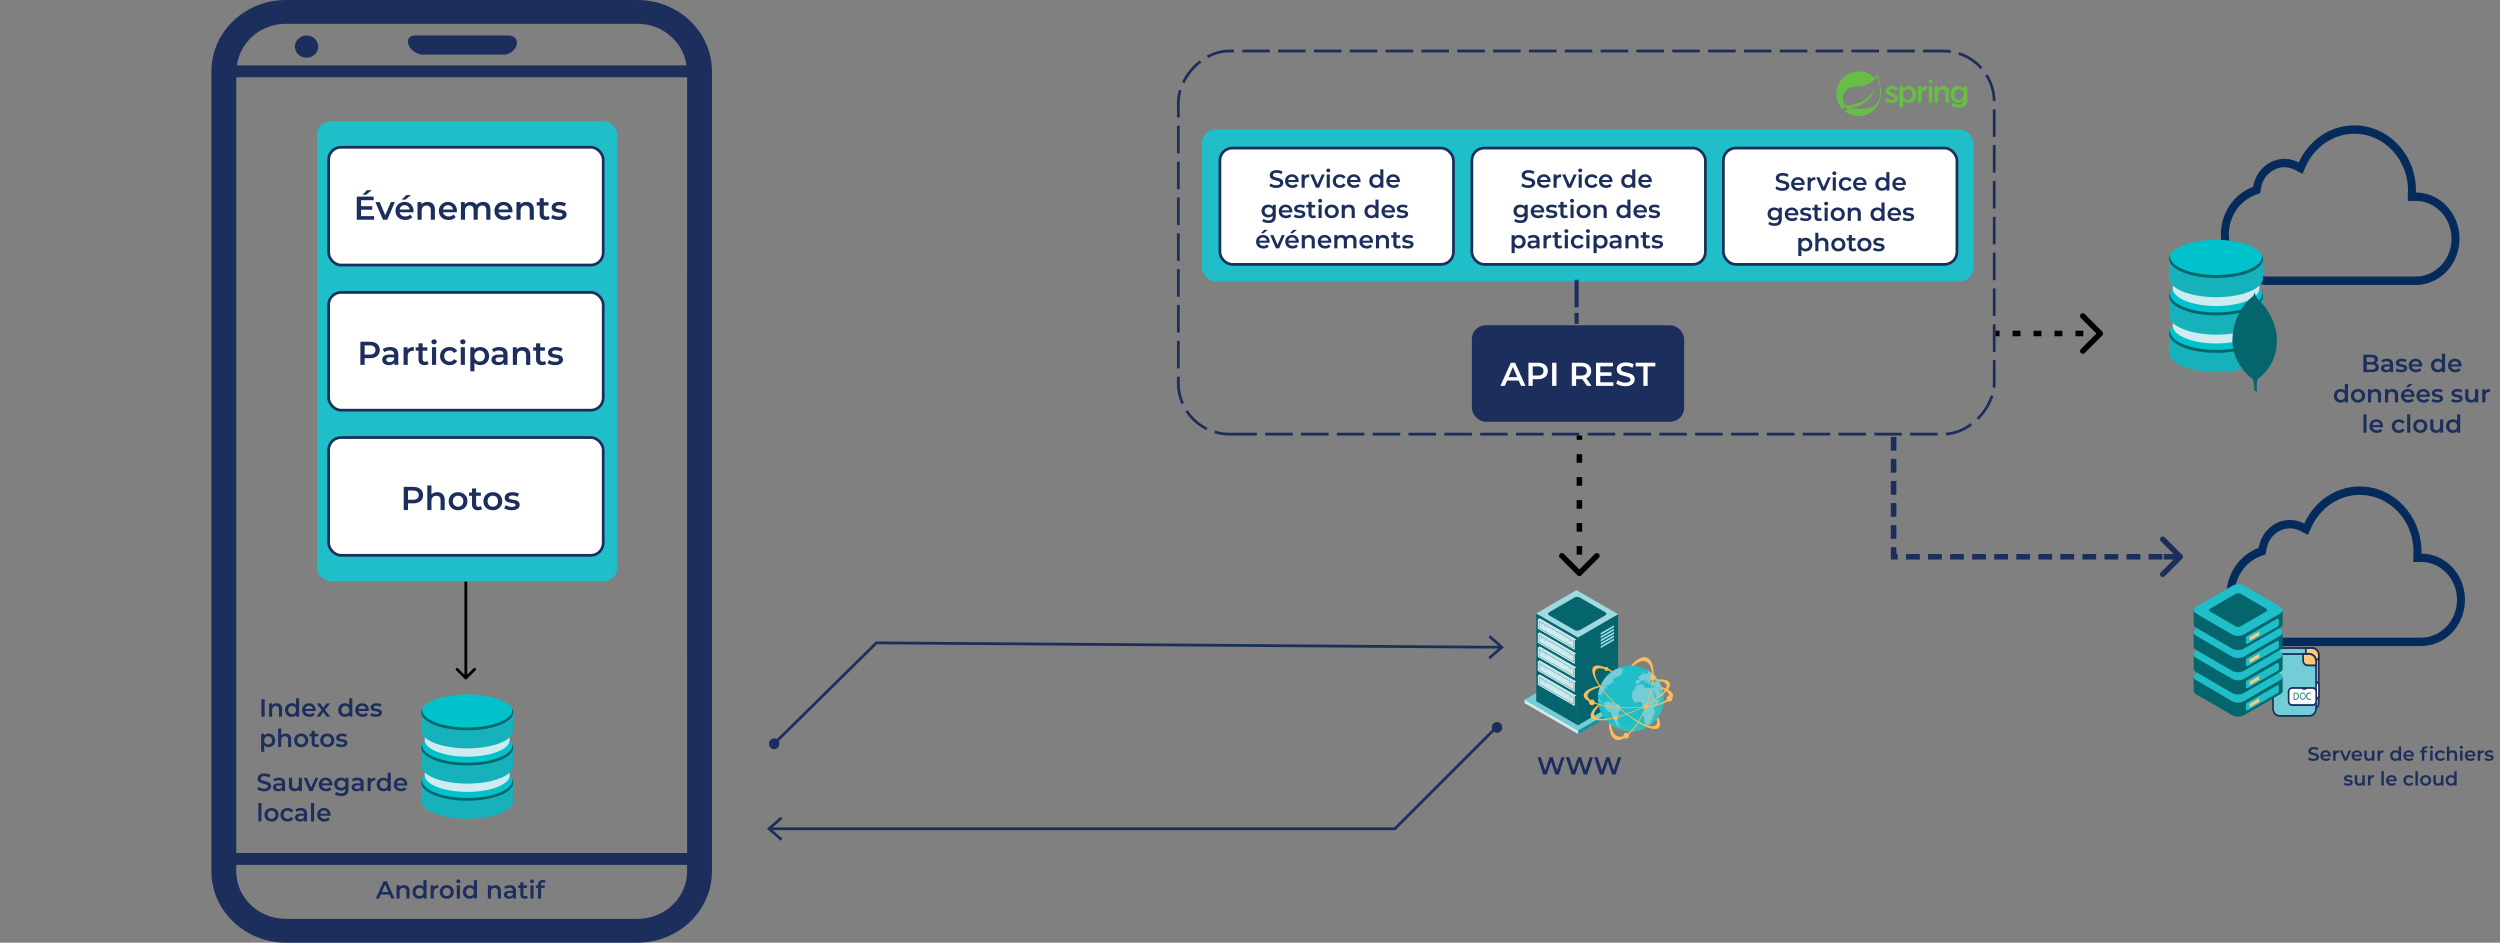 <svg xmlns="http://www.w3.org/2000/svg" xmlns:xlink="http://www.w3.org/1999/xlink" width="907" height="342" fill="none" xmlns:v="https://vecta.io/nano"><rect width="100%" height="100%" fill="#808080" stroke="none"/><style><![CDATA[.B{fill:#04666c}.C{fill:#1c2e5c}.D{fill:#ceebf0}.E{stroke:#1c2e5c}.F{fill:#fff}.G{fill:#a0dae1}.H{fill:#fdbc5a}.I{fill:#1fbec8}.J{fill:#15b2bc}.K{fill:#00c2cb}.L{fill:#feca7a}.M{fill:#73ccd6}]]></style><path d="M553.108 253.864l18.756-10.9 19.445 11.227-18.756 10.9-19.445-11.227z" class="M"/><path d="M572.553 265.091l18.756-10.9-.02 1.217-18.757 10.9.021-1.217z" fill="#09969f"/><path d="M572.553 265.091l-.021 1.217-19.445-11.227.02-1.217 19.446 11.227z" class="D"/><path d="M571.872 231.169l15.181-8.354-.016 31.84-14.579 8.473-.586-31.959z" class="B"/><g class="G"><path d="M580.752 255.523l.002.693 4.814-2.78-.002-.692-4.814 2.779zm-.014-4.79l.002.693 4.814-2.78-.002-.693-4.814 2.78z"/><use xlink:href="#B"/><path d="M580.745 253.128l.002.693 4.814-2.78-.002-.692-4.814 2.779zm.004 1.197l.002.693 4.813-2.779-.002-.693-4.813 2.779z"/><use xlink:href="#B" x="0.01" y="-17.503"/><use xlink:href="#B" x="-0.004" y="-22.293"/><path d="M580.742 230.835l.002.692 4.814-2.779-.002-.693-4.814 2.78z"/><use xlink:href="#B" x="0.003" y="-19.898"/><path d="M580.749 233.23l.002.692 4.813-2.779-.002-.693-4.813 2.78z"/></g><g class="B"><path d="M572.474 231.169l-.016 31.959-15.115-8.727.016-31.84 15.115 8.608z"/><path d="M571.248 232.335l.624-.363-.013 3.388-.625.362.014-3.387z"/></g><g class="D"><use xlink:href="#C"/><use xlink:href="#D"/><use xlink:href="#D"/></g><g class="G"><path d="M559.748 226.614l-.002.463-.931-.538.002-.462.931.537z"/><use xlink:href="#E"/><use xlink:href="#F"/></g><g class="H"><path d="M569.971 234.075c.068-.04.068-.168-.001-.287s-.18-.182-.248-.142-.069.168 0 .286.18.183.249.143z"/><use xlink:href="#G"/><path d="M568.775 233.384c.069-.039.069-.168 0-.286s-.18-.182-.249-.142-.068.168 0 .286.181.182.249.142z"/><use xlink:href="#H"/></g><g class="B"><use xlink:href="#I"/><path d="M571.248 237.428l.624-.363-.013 3.387-.625.363.014-3.387z"/></g><g class="D"><use xlink:href="#C" y="5.093"/><use xlink:href="#J"/><use xlink:href="#J"/></g><path d="M559.748 231.707l-.002.462-.931-.537.002-.463.931.538zm1.351.78l-.002.462-.929-.536.002-.462.929.536zm8.929 5.155l-.002.463-.931-.538.002-.462.931.537z" class="G"/><path d="M569.971 239.167c.068-.039.068-.168-.001-.286s-.18-.182-.248-.142-.069.168 0 .286.18.182.249.142zm-.723-.762c.099.057.176.193.176.304s-.078.157-.177.101-.174-.192-.173-.303.078-.158.174-.102zm-.473.072c.069-.04.069-.168 0-.286s-.18-.183-.249-.143-.068.168 0 .287.181.182.249.142zm-.598-.345c.068-.04.068-.169-.001-.287s-.18-.182-.249-.142-.068.168.001.286.18.182.249.143z" class="H"/><path d="M558.411 230.45l-.08-.046-.011 2.522 12.542 7.24.01-2.522-12.461-7.194zm12.344 9.532l-12.327-7.117.01-2.277 12.326 7.117-.009 2.277zm.493 2.539l.624-.363-.013 3.387-.625.363.014-3.387z" class="B"/><g class="D"><use xlink:href="#C" y="10.186"/><use xlink:href="#J" y="5.093"/><use xlink:href="#J" y="5.093"/></g><g class="G"><use xlink:href="#F" x="-10.28" y="4.25"/><use xlink:href="#E" y="10.185"/><path d="M570.028 242.735l-.002.463-.931-.538.002-.463.931.538z"/></g><path d="M569.971 244.26c.068-.04.068-.168-.001-.286s-.18-.183-.248-.143-.069.168 0 .287.18.182.249.142zm-.723-.762c.099.057.176.193.176.304s-.078.157-.177.1-.174-.191-.173-.302.078-.158.174-.102zm-.473.072c.069-.04.069-.168 0-.287s-.18-.182-.249-.142-.068.168 0 .287.181.182.249.142zm-.598-.346c.068-.04.068-.168-.001-.286s-.18-.183-.249-.143-.068.169.001.287.18.182.249.142z" class="H"/><path d="M558.411 235.542l-.08-.046-.011 2.523 12.542 7.24.01-2.522-12.461-7.195zm12.344 9.533l-12.327-7.117.01-2.278 12.326 7.117-.009 2.278zm.493 2.538l.624-.363-.013 3.388-.625.363.014-3.388z" class="B"/><g class="D"><path d="M557.958 239.94l.624-.362 13.29 7.672-.624.363-13.29-7.673z"/><path d="M571.248 247.613l-.014 3.388-13.289-7.673.013-3.388 13.29 7.673z"/><path d="M571.248 247.613l-.014 3.388-13.289-7.673.013-3.388 13.29 7.673z"/></g><g class="G"><use xlink:href="#F" x="-10.28" y="9.343"/><use xlink:href="#E" y="15.278"/><use xlink:href="#F" y="15.278"/></g><g class="H"><path d="M569.971 249.353c.068-.04.068-.168-.001-.287s-.18-.182-.248-.142-.069.168 0 .287.18.182.249.142zm-.723-.762c.099.056.176.192.176.303s-.078.158-.177.101a.38.38 0 0 1-.173-.303c.001-.111.078-.157.174-.101zm-.473.072c.069-.04.069-.169 0-.287s-.18-.182-.249-.142-.068.168 0 .286.181.182.249.143z"/><use xlink:href="#H" y="15.278"/></g><path d="M558.411 240.635l-.08-.046-.011 2.522 12.542 7.241.01-2.523-12.461-7.194zm12.344 9.533l-12.327-7.117.01-2.278 12.326 7.117-.009 2.278zm.493 2.538l.624-.363-.013 3.388-.625.362.014-3.387z" class="B"/><g class="D"><use xlink:href="#C" y="20.371"/><use xlink:href="#D" y="20.371"/><use xlink:href="#D" y="20.371"/></g><g class="G"><path d="M559.748 246.985l-.002.463-.931-.538.002-.463.931.538z"/><use xlink:href="#E" y="20.371"/><use xlink:href="#F" y="20.371"/></g><g class="H"><path d="M569.971 254.446c.068-.04.068-.169-.001-.287s-.18-.182-.248-.142-.069.168 0 .286.18.183.249.143z"/><use xlink:href="#G" y="20.371"/><path d="M568.775 253.755c.069-.04.069-.168 0-.286s-.18-.182-.249-.143-.069.169 0 .287.181.182.249.142zm-.598-.345c.068-.04.068-.169-.001-.287s-.18-.182-.249-.142-.068.168.001.286.18.183.249.143z"/></g><g class="B"><use xlink:href="#I" y="20.371"/><path d="M570.452 256.61v2.105l-.01 1.948-.867-.506v-1.939l.01-2.115.867.507zm-9.89-5.72l.868.507-.01 2.114v1.939l-.877-.506.019-4.054zm2.212 1.287l.458.263-.01 2.104v1.949l-.458-.263-.419-.244.02-4.053.409.244zm3.196 1.841l.877.507-.01 2.114v1.939l-.877-.507v-1.939l.01-2.114zm2.212 1.277l.468.272v2.105l-.01 1.949-.468-.273-.399-.234v-1.939l.009-2.114.4.234zm-4.015-2.32l.868.507v2.105l-.01 1.949-.867-.507v-1.939l.009-2.115zm-5.417-3.117l.877.496-.01 2.115v1.939l-.877-.497.01-1.949v-2.104z"/></g><path d="M557.359 222.561l14.579-8.473 15.115 8.726-14.579 8.473-15.115-8.726z" class="G"/><path d="M582.414 222.138c.526.303.528.795.006 1.099l-9.232 5.365c-.522.304-1.372.304-1.898 0l-9.292-5.365c-.526-.303-.529-.796-.006-1.099l9.231-5.365c.523-.304 1.373-.304 1.899 0l9.292 5.365z" class="B"/><g clip-path="url(#A)"><path d="M591.675 265.41c6.597 0 11.944-5.348 11.944-11.945s-5.347-11.944-11.944-11.944-11.945 5.347-11.945 11.944a11.95 11.95 0 0 0 11.945 11.945z" class="I"/><g class="M"><path d="M598.225 243.475c-.289.017-.322.195-.236.797-.392-.094-.775.266-1.175.033-.023-.012-.07-.002-.092-.003-.386.069-.397.058-.314-.37.014-.081.051-.161.053-.231.003-.092.007-.197-.014-.291l-.046-.001c-.067.288-.296.537-.202.888-.001.035-.074.137-.109.136-.279.015-.504.136-.618.434-.024.023-.06.068-.083.068-.21.028-.365.139-.419.37-.012.046-.106.066-.154.1-.082.032-.142.088-.212.121l-.225.097-.224.121c.045.06.089.143.145.191.125.085.263.147.365.243.123.132.134.539.003.64-.083.055-.232-.008-.336-.034-.197-.029-.369-.104-.554-.11-.221-.007-.343.198-.257.398a.47.47 0 0 1-.025.43c-.111.205-.065.602.073.641a2.48 2.48 0 0 0 .553.156c.162.04.314-.013.378-.197.176-.424.463-.706.831-.938l.107-.067c-.078-.107-.122-.201-.178-.273a.44.44 0 0 1 .301.045c.172.075.333.115.445-.126.039-.126.143-.123.222-.016.033.059.089.119.098.2.072.305.289.416.494.562.091.061.204.146.236.251.032.083.016.233-.022.313-.036.057-.152.054-.246.086l-.14-.005c0 .012-.012.035-.012.046.067.061.145.167.227.147.21-.017.36-.337.359-.709.081.025.15.039.23.076.012-.011.025-.045.037-.056l-.441-.386c-.192-.169-.41-.28-.412-.594-.02-.094-.097-.235.055-.265.129-.02.291-.003.285.194.001.337.207.437.424.548.092.038.183.075.239.147.057.06.1.166.087.223-.076.195-.034.336.066.479a.78.78 0 0 1 .099.189c.043.083.064.176.085.258.071-.067.142-.112.214-.179.024-.022.048-.045.06-.068.108-.101.122-.182-.003-.279-.079-.06-.122-.155-.19-.226.191-.157.353-.141.526-.089.127.027.278.021.373-.046.035-.022-.016-.233-.012-.361-.008-.116-.039-.257.011-.348.051-.161.148-.297.233-.411.085-.102.205-.226.251-.213.126.05.215.181.293.3.068.048.099.177.169.179.08.014.187-.052.281-.084.001-.035-.01-.047-.009-.07l-.333-.138.002-.07.844-.241c-.051.138-.123.217-.196.319-.145.193-.148.275.022.431.102.084.227.158.305.277.055.083.074.234.047.338-.013.07-.155.135-.236.132a.99.99 0 0 1-.403-.14.68.68 0 0 0-.766-.024l-.601.272c-.047.033-.13.077-.131.123.063.211.102.434.201.634.021.059.217.112.253.078.132-.147.2-.075.301.021.123.155.239.17.371.035.036-.046.071-.056.083-.068.066.142.108.271.187.367.111.142.109.224-.034.347-.095.067-.193.203-.196.307.005.21-.065.219-.192.204-.173-.04-.369-.081-.533-.063-.455.055-.846-.073-1.233-.329-.079-.061-.217-.1-.266-.043-.071.044-.075.195-.067.3.028.233-.033.301-.227.202l-.741-.476c-.239-.159-.372-.361-.28-.683.041-.208-.072-.316-.27-.299-.116.008-.245.039-.348.001a1.29 1.29 0 0 0-1.109.14c-.201.133-.425.219-.676.071-.023-.012-.129.054-.178.111l-.35.419c-.073.126-.171.285-.164.413.015.28-.049.475-.262.608-.32.199-.505.53-.655.874-.049.08-.075.172-.124.24-.144.17-.151.379-.065.591.085.27.076.537-.014.824-.051.161-.093.381-.016.511.165.296.307.591.378.941a.28.28 0 0 0 .065.13l.574.611c.158.156.341.254.543.11.213-.145.458-.16.703-.199a.41.41 0 0 0 .282-.084c.213-.156.409-.092.59.064.113.109.199.332.412.211.012-.012.057.013.08.049.181.145.24.483.129.701-.137.286-.155.495.014.674.179.203.312.417.327.696.008.093.051.199.095.282.206.483.226.96-.043 1.404a1.07 1.07 0 0 0-.045 1.056 3.53 3.53 0 0 1 .278 1.148c.014.314.085.618.205.889.153.296.248.601.203.948-.032.254.036.326.257.298.303-.014.595-.063.887-.112.047-.01.106-.054.154-.088.453-.369.815-.799.847-1.461.018-.185.101-.252.242-.294.071-.044.155-.123.18-.192.064-.184.046-.359-.053-.548-.032-.082-.038-.257-.001-.325.133-.182.29-.351.468-.485.381-.279.599-.946.474-1.415-.096-.282-.122-.573-.182-.877-.113-.48.129-.774.451-1.043.238-.19.489-.392.648-.654.292-.421.539-.901.786-1.358.061-.114.066-.265.105-.392-.128-.004-.255-.008-.361.024-.233.027-.457.113-.678.141-.059.01-.138-.062-.182-.133l-.374-.697c-.021-.071-.065-.13-.109-.201l-.226-.588-.336-1.15-.136-.492-.206-.459c.082-.021.128.004.15.039l.619 1.019c.033.036.019.105.029.175.043.106.051.211.083.316.229.484.505.934.522 1.515-.005.151.086.224.251.148.13-.066.282-.096.412-.162.212-.086.413-.196.614-.329l.583-.412c.284-.177.455-.439.547-.773.026-.092-.051-.246-.094-.352-.044-.082-.147-.132-.215-.204-.134-.143-.261-.182-.429-.025-.143.124-.318.165-.463-.049-.01-.035-.069-.037-.091-.061-.033-.059-.1-.142-.087-.189.076-.206.011-.359-.112-.503-.057-.059-.124-.131-.156-.214-.021-.07-.018-.186.007-.243.037-.058.141-.054.222-.028.185.04.249.228.313.393.15.4.242.449.616.368.059-.022.151-.007.185.04.089.141.191.243.303.31-.646-3.163-2.543-5.872-5.152-7.586zm-17.758 11.07c.285.007.4.08.504.328.023.047.092.085.152.125.037.027.105.024.134.06.131.152.322.094.474.142.048-.074.077-.145.107-.215.267.183.427.487.379.71l-.122.65c-.005.076.057.163.087.249.011.031.052.089.033.118-.053.185-.009.327.194.409.36.147.567.408.769.686.164.212.337.388.642.403.327.019.477.121.594.381l.226.567c.111.272.201.551.357.803.112.196.179.381.244.594a5.07 5.07 0 0 0 .377.912c.025.053.122.1.182.141.033.033.049.072.068.1.047.116.107.219.17.339.064.137.186.29-.068.352.202.019.299.091.35.234-.003.01.012.031.032.042.222.117.231.231.086.32l.537.352c.149.116.308.155.498.136.164-.009.321.001.299-.179 0-.028.07-.055.099-.075l.12-.091c-.101.003-.156.033-.234.036-.063.007-.163.009-.194-.015l-.474-.386c-.011-.014-.017-.065.002-.099.027-.126.055-.251.104-.365.043-.122-.047-.168-.176-.192l-.398-.105c.043-.033.055-.063.081-.073.206-.177.214-.301.045-.563-.029-.042-.019-.141.03-.166.149-.119.07-.22-.04-.337-.032-.032-.055-.067-.096-.114.238-.035.469-.044.46-.294.004-.195-.029-.35-.324-.448l.51-.113c-.126-.117-.144-.218-.026-.288.042-.038.053-.091.068-.137.105-.237.027-.463-.103-.699-.077-.122-.037-.222.065-.308l.367-.313c.066-.074.09-.168.09-.27.027-.109-.004-.233.029-.336.044-.121.094-.25-.013-.368-.235-.261-.214-.514-.039-.77.029-.053.064-.115.077-.179.068-.153.032-.316-.119-.392-.311-.173-.64-.279-1.005-.234-.199.03-.385.018-.571-.056-.151-.059-.328-.137-.503-.006.026-.269-.098-.465-.297-.626-.06-.034-.167-.09-.23-.07-.39.116-.731-.06-1.08-.177-.03-.002-.05-.038-.059-.068-.101-.186-.167-.214-.358-.085-.182.126-.37.049-.552.032-.092-.016-.178-.041-.252-.06l.059.254c.003.007-.005.017.001.039-.039-.001-.095.009-.1-.006l-.101-.376c-.219.213-.466.36-.476.671-.266-.173-.267-.183-.538-.021-.09.064-.16.027-.238-.043-.215-.17-.239-.414-.295-.644-.049-.248-.093-.274-.337-.189-.038.006-.064.018-.083.021l-.202.013-.013-.189.044-.635c-.295.03-.361.096-.373.323.002.057-.006.159-.042.172-.11.045-.223.121-.34.124l.017.288c.127.017.244.072.368.141.101.053.22.101.34.108z"/></g><g opacity=".3" class="H"><path opacity=".3" d="M598.315 243.537c1.919 2.12 3.098 4.922 3.098 8.006a11.95 11.95 0 0 1-11.945 11.945c-2.457 0-4.741-.744-6.64-2.017 2.186 2.414 5.334 3.939 8.847 3.939 6.597 0 11.944-5.348 11.944-11.945a11.93 11.93 0 0 0-5.304-9.928z"/></g><path d="M579.813 252.272c.228-.306.248-.305.643-.142.062.027.147.018.202.003.101-.035.145.001.157.089.026.046.015.104.042.158.059.205.183.312.388.327l-.21-.493c-.028-.061-.047-.132-.046-.197.015-.244.127-.449.329-.613.184-.161.215-.323.121-.538a1.41 1.41 0 0 0-.079-.168c.053-.045.109-.073.153-.117.179-.173.388-.331.531-.514a1.15 1.15 0 0 1 .497-.379c.021.069.042.121.073.173.056-.004.133.006.17-.02l.529-.299c.093-.06.109-.152.023-.238-.028.017-.057.027-.084.052-.233.168-.338.153-.456-.086-.01-.046-.039-.098-.03-.138.046-.21-.094-.287-.302-.3-.009 0-.009-.015-.028-.053l.51-.026c.161-.008.33.006.51.004-.003-.062.005-.115.026-.158.181-.022.385-.07.516-.2.025-.025.247-.477.108-.459l.816-.107c.091-.012.192-.029.248-.102.041-.051.049-.12.056-.186.035-.367.047-.748.136-1.102l.202-.347c.084-.139.149-.196.314-.168.155.029.275-.03.41-.123.157-.114.33-.199.518-.27.25-.098.512-.153.769-.235.069-.021.159-.055.164-.082.027-.153.147-.144.288-.15l.035-.468c.043-.027.091-.081.147-.121.123-.094.28-.172.266-.316-.032-.145-.005-.255.264-.285l-.377-.25 1.153-.618c-.164-.11-.8-.117-1.061.006-.161.074-.18.073-.262-.002l.499-.289-.811-.348-.037-.003-.515-.038-.948.419c-3.58 1.773-6.144 5.289-6.583 9.439l-.008.078h.024z" class="M"/><g class="H"><path d="M602.823 249.214l.249.741c3.836 1.638 3.243 4.042-1.8 5.486-5.749 1.646-15.132 1.646-20.918 0s-5.817-4.49-.069-6.135c.074-.022.155-.039.23-.06a11.24 11.24 0 0 1 .25-.598c-.514.114-1.014.236-1.486.371-6.303 1.805-6.27 4.738.074 6.543s16.623 1.804 22.926-.001c6.08-1.74 6.241-4.533.544-6.347z"/><path d="M601.171 260.672l-.125.182c.738 2.795-1.426 3.528-5.547 1.448-5.338-2.694-12.228-9.064-15.359-14.201s-1.17-7.138 4.169-4.444c.104.053.211.113.318.171a11.15 11.15 0 0 1 .476-.328c-.454-.264-.903-.516-1.339-.737-5.853-2.953-7.82-.777-4.387 4.855s10.981 12.61 16.834 15.563c5.172 2.611 7.3 1.202 5.352-3.049-.125.184-.257.363-.392.54z"/><path d="M592.099 241.062l-.408.46a10.79 10.79 0 0 1 .99.05c3.767-3.496 6.885-1.583 6.761 4.341-.131 6.24-3.541 14.793-7.602 19.066-3.629 3.82-6.799 2.737-7.29-1.947a11.94 11.94 0 0 1-.784-.635c.015 6.473 3.459 8.053 7.814 3.47 4.449-4.682 8.187-14.053 8.331-20.895s-3.363-8.592-7.812-3.91z"/><path d="M601.391 246.552l.414.622c3.615.124 3.901 2.373.15 5.465-4.433 3.655-12.7 7.254-18.429 8.023-5.231.702-6.644-1.299-3.462-4.416a12.64 12.64 0 0 1-.134-.649c-4.668 3.928-3.479 6.434 2.73 5.6 6.277-.843 15.336-4.785 20.197-8.792 4.556-3.756 3.822-6.253-1.466-5.853z"/><path d="M586.21 261.197c.396 0 .716-.32.716-.715s-.32-.715-.716-.715-.715.32-.715.715.32.715.715.715zm-8.686-5.347c.577 0 1.045-.468 1.045-1.046s-.468-1.045-1.045-1.045-1.046.468-1.046 1.045.468 1.046 1.046 1.046zm5.304-12.441c.395 0 .716-.32.716-.716s-.321-.715-.716-.715-.715.32-.715.715.32.716.715.716zm16.827 3.385c.577 0 1.045-.468 1.045-1.045s-.468-1.045-1.045-1.045-1.046.468-1.046 1.045.468 1.045 1.046 1.045zm-2.46 10.291c.411 0 .744-.333.744-.744s-.333-.744-.744-.744-.744.333-.744.744.333.744.744.744zm8.476-2.574c.577 0 1.045-.468 1.045-1.046s-.468-1.045-1.045-1.045-1.045.468-1.045 1.045.468 1.046 1.045 1.046zm-15.689 13.466c.577 0 1.045-.468 1.045-1.045s-.468-1.045-1.045-1.045-1.045.468-1.045 1.045.468 1.045 1.045 1.045z"/></g></g><path d="M566.499 274.7l-1.611 4.815-1.593-4.815h-1.08l-1.629 4.788-1.566-4.788h-1.215l2.088 6.3h1.251l1.584-4.662 1.557 4.662h1.242l2.088-6.3h-1.116zm10.292 0l-1.611 4.815-1.593-4.815h-1.08l-1.629 4.788-1.566-4.788h-1.215l2.088 6.3h1.251l1.584-4.662 1.557 4.662h1.242l2.088-6.3h-1.116zm10.292 0l-1.611 4.815-1.593-4.815h-1.08l-1.629 4.788-1.566-4.788h-1.215l2.088 6.3h1.251l1.584-4.662 1.557 4.662h1.242l2.088-6.3h-1.116zm274.823-142.976c.486-.261.81-.738.81-1.386 0-.999-.81-1.638-2.322-1.638h-2.952v6.3h3.132c1.62 0 2.466-.63 2.466-1.71 0-.819-.459-1.35-1.134-1.566zm-1.638-2.106c.81 0 1.269.288 1.269.873 0 .576-.459.864-1.269.864h-1.656v-1.737h1.656zm.234 4.464h-1.89v-1.818h1.89c.882 0 1.359.279 1.359.909s-.477.909-1.359.909zm5.514-3.942c-.774 0-1.521.198-2.034.594l.441.819c.36-.297.918-.477 1.458-.477.801 0 1.197.387 1.197 1.044v.072h-1.242c-1.458 0-1.998.63-1.998 1.431 0 .837.693 1.44 1.791 1.44.72 0 1.242-.234 1.512-.648V135h1.062v-2.817c0-1.386-.801-2.043-2.187-2.043zm-.153 4.104c-.576 0-.918-.261-.918-.666 0-.351.207-.639.972-.639h1.161v.558c-.189.495-.666.747-1.215.747zm5.269.819c1.35 0 2.178-.585 2.178-1.485 0-1.881-2.97-1.017-2.97-1.989 0-.315.324-.54 1.008-.54a2.63 2.63 0 0 1 1.377.36l.432-.855c-.432-.261-1.161-.414-1.8-.414-1.296 0-2.115.594-2.115 1.503 0 1.917 2.97 1.053 2.97 1.971 0 .333-.297.531-1.008.531-.603 0-1.251-.198-1.674-.477l-.432.855c.432.306 1.233.54 2.034.54zm7.665-2.439c0-1.503-1.026-2.484-2.43-2.484-1.431 0-2.484 1.026-2.484 2.457s1.044 2.466 2.655 2.466c.828 0 1.503-.27 1.935-.783l-.603-.693c-.342.351-.765.522-1.305.522-.837 0-1.422-.45-1.557-1.152h3.771l.018-.333zm-2.43-1.584c.738 0 1.269.477 1.359 1.17h-2.727c.108-.702.639-1.17 1.368-1.17zm9.58-2.718v2.466c-.378-.441-.927-.648-1.548-.648-1.395 0-2.43.963-2.43 2.457s1.035 2.466 2.43 2.466c.657 0 1.215-.225 1.593-.684V135h1.08v-6.678h-1.125zm-1.413 5.778c-.81 0-1.431-.585-1.431-1.503s.621-1.503 1.431-1.503 1.431.585 1.431 1.503-.621 1.503-1.431 1.503zm8.528-1.476c0-1.503-1.026-2.484-2.43-2.484-1.431 0-2.484 1.026-2.484 2.457s1.044 2.466 2.655 2.466c.828 0 1.503-.27 1.935-.783l-.603-.693c-.342.351-.765.522-1.305.522-.837 0-1.422-.45-1.557-1.152h3.771l.018-.333zm-2.43-1.584c.738 0 1.269.477 1.359 1.17h-2.727c.108-.702.639-1.17 1.368-1.17zm-39.912 8.282v2.466c-.378-.441-.927-.648-1.548-.648-1.395 0-2.43.963-2.43 2.457s1.035 2.466 2.43 2.466c.657 0 1.215-.225 1.593-.684V146h1.08v-6.678h-1.125zm-1.413 5.778c-.81 0-1.431-.585-1.431-1.503s.621-1.503 1.431-1.503 1.431.585 1.431 1.503-.621 1.503-1.431 1.503zm6.17.963c1.494 0 2.565-1.026 2.565-2.466s-1.071-2.457-2.565-2.457c-1.476 0-2.556 1.017-2.556 2.457s1.08 2.466 2.556 2.466zm0-.963c-.81 0-1.422-.585-1.422-1.503s.612-1.503 1.422-1.503c.819 0 1.431.585 1.431 1.503s-.612 1.503-1.431 1.503zm6.368-3.96c-.702 0-1.287.234-1.656.675v-.621h-1.071V146h1.125v-2.43c0-.963.54-1.449 1.341-1.449.72 0 1.143.414 1.143 1.269V146h1.125v-2.754c0-1.449-.855-2.106-2.007-2.106zm6.161 0c-.702 0-1.287.234-1.656.675v-.621h-1.071V146h1.125v-2.43c0-.963.54-1.449 1.341-1.449.72 0 1.143.414 1.143 1.269V146h1.125v-2.754c0-1.449-.855-2.106-2.007-2.106zm7.321-1.836h-1.323l-1.215 1.233h.972l1.566-1.233zm.675 4.32c0-1.503-1.026-2.484-2.43-2.484-1.431 0-2.484 1.026-2.484 2.457s1.044 2.466 2.655 2.466c.828 0 1.503-.27 1.935-.783l-.603-.693c-.342.351-.765.522-1.305.522-.837 0-1.422-.45-1.557-1.152h3.771l.018-.333zm-2.43-1.584c.738 0 1.269.477 1.359 1.17h-2.727c.108-.702.639-1.17 1.368-1.17zm8.029 1.584c0-1.503-1.026-2.484-2.43-2.484-1.431 0-2.484 1.026-2.484 2.457s1.044 2.466 2.655 2.466c.828 0 1.503-.27 1.935-.783l-.603-.693c-.342.351-.765.522-1.305.522-.837 0-1.422-.45-1.557-1.152h3.771l.018-.333zm-2.43-1.584c.738 0 1.269.477 1.359 1.17h-2.727c.108-.702.639-1.17 1.368-1.17zm4.995 4.023c1.35 0 2.178-.585 2.178-1.485 0-1.881-2.97-1.017-2.97-1.989 0-.315.324-.54 1.008-.54a2.63 2.63 0 0 1 1.377.36l.432-.855c-.432-.261-1.161-.414-1.8-.414-1.296 0-2.115.594-2.115 1.503 0 1.917 2.97 1.053 2.97 1.971 0 .333-.297.531-1.008.531-.603 0-1.251-.198-1.674-.477l-.432.855c.432.306 1.233.54 2.034.54zm7.12 0c1.35 0 2.178-.585 2.178-1.485 0-1.881-2.97-1.017-2.97-1.989 0-.315.324-.54 1.008-.54a2.63 2.63 0 0 1 1.377.36l.432-.855c-.432-.261-1.161-.414-1.8-.414-1.296 0-2.115.594-2.115 1.503 0 1.917 2.97 1.053 2.97 1.971 0 .333-.297.531-1.008.531-.603 0-1.251-.198-1.674-.477l-.432.855c.432.306 1.233.54 2.034.54zm6.674-4.869v2.43c0 .963-.531 1.449-1.314 1.449-.711 0-1.125-.414-1.125-1.287v-2.592h-1.125v2.745c0 1.449.837 2.124 2.07 2.124.621 0 1.188-.234 1.548-.675V146h1.071v-4.806h-1.125zm3.669.702v-.702h-1.071V146h1.125v-2.331c0-.981.54-1.485 1.395-1.485a1.43 1.43 0 0 1 .261.027v-1.071c-.801 0-1.386.252-1.71.756zM857.448 157h1.125v-6.678h-1.125V157zm7.12-2.376c0-1.503-1.026-2.484-2.43-2.484-1.431 0-2.484 1.026-2.484 2.457s1.044 2.466 2.655 2.466c.828 0 1.503-.27 1.935-.783l-.603-.693c-.342.351-.765.522-1.305.522-.837 0-1.422-.45-1.557-1.152h3.771l.018-.333zm-2.43-1.584c.738 0 1.269.477 1.359 1.17h-2.727c.108-.702.639-1.17 1.368-1.17zm8.202 4.023c.936 0 1.683-.405 2.052-1.125l-.864-.504a1.36 1.36 0 0 1-1.197.666c-.828 0-1.458-.567-1.458-1.503 0-.927.63-1.503 1.458-1.503a1.36 1.36 0 0 1 1.197.666l.864-.504c-.369-.729-1.116-1.116-2.052-1.116-1.521 0-2.601 1.017-2.601 2.457s1.08 2.466 2.601 2.466zm2.981-.063h1.125v-6.678h-1.125V157zm4.762.063c1.494 0 2.565-1.026 2.565-2.466s-1.071-2.457-2.565-2.457c-1.476 0-2.556 1.017-2.556 2.457s1.08 2.466 2.556 2.466zm0-.963c-.81 0-1.422-.585-1.422-1.503s.612-1.503 1.422-1.503c.819 0 1.431.585 1.431 1.503s-.612 1.503-1.431 1.503zm7.168-3.906v2.43c0 .963-.531 1.449-1.314 1.449-.711 0-1.125-.414-1.125-1.287v-2.592h-1.125v2.745c0 1.449.837 2.124 2.07 2.124.621 0 1.188-.234 1.548-.675V157h1.071v-4.806h-1.125zm6.18-1.872v2.466c-.378-.441-.927-.648-1.548-.648-1.395 0-2.43.963-2.43 2.457s1.035 2.466 2.43 2.466c.657 0 1.215-.225 1.593-.684V157h1.08v-6.678h-1.125zm-1.413 5.778c-.81 0-1.431-.585-1.431-1.503s.621-1.503 1.431-1.503 1.431.585 1.431 1.503-.621 1.503-1.431 1.503z" class="C"/><path d="M854.144 48.538c10.741 0 19.478 9.232 19.478 20.585 0 .062-.007.128-.011.191l-.022.459-.073 3.112 2.949.012c7.138.021 12.945 6.177 12.945 13.72 0 7.523-5.795 13.678-12.918 13.717l-.629.003h-52.82c-7.948-.009-14.416-6.847-14.416-15.245 0-6.507 3.92-12.3 9.752-14.414l1.623-.587.286-1.787c.708-4.411 4.292-7.612 8.523-7.612a8.18 8.18 0 0 1 3.874.98l2.63 1.397 1.27-2.805c3.225-7.123 10.118-11.724 17.559-11.724zm0-3.05c-8.899 0-16.562 5.507-20.162 13.458-1.557-.828-3.309-1.305-5.171-1.305-5.712 0-10.443 4.393-11.367 10.152-6.803 2.466-11.702 9.268-11.702 17.297 0 10.099 7.745 18.285 17.298 18.294l53.468-.003c8.727-.047 15.787-7.534 15.787-16.766 0-9.247-7.077-16.743-15.821-16.77.005-.244.034-.479.034-.724 0-13.053-10.013-23.634-22.364-23.634z" fill="#052b5d"/><use xlink:href="#K" class="J"/><path d="M821.047 121.123c.006-3.821-7.621-6.93-17.036-6.945s-17.052 3.071-17.058 6.891 7.621 6.929 17.036 6.944 17.052-3.07 17.058-6.89z" class="K"/><path d="M820.623 119.609c.41 1.917-1.176 3.889-4.78 5.356-6.498 2.645-17.069 2.646-23.609 0-3.647-1.475-5.265-3.46-4.863-5.387-1.216 2.235.313 4.67 4.614 6.409 6.679 2.702 17.473 2.701 24.108 0 4.254-1.731 5.751-4.152 4.53-6.378z" class="B"/><path d="M819.713 111.834v6.44c-.007 1.621-1.527 3.24-4.566 4.477-6.116 2.49-16.066 2.49-22.221 0-3.098-1.253-4.645-2.898-4.639-4.54v-6.44c-.007 1.642 1.541 3.287 4.639 4.54 6.155 2.49 16.105 2.49 22.221 0 3.038-1.237 4.559-2.856 4.566-4.477z" class="D"/><use xlink:href="#K" y="-13.589" class="J"/><path d="M821.047 107.534c.006-3.821-7.621-6.93-17.036-6.945s-17.052 3.07-17.058 6.891 7.621 6.929 17.036 6.944 17.052-3.07 17.058-6.89z" class="K"/><path d="M820.623 106.019c.41 1.918-1.176 3.89-4.78 5.357-6.497 2.645-17.069 2.646-23.609 0-3.647-1.475-5.265-3.46-4.863-5.387-1.216 2.235.313 4.67 4.614 6.409 6.679 2.702 17.473 2.701 24.108 0 4.254-1.732 5.751-4.152 4.53-6.379z" class="B"/><path d="M819.713 98.245v6.44c-.007 1.621-1.528 3.24-4.566 4.477-6.116 2.489-16.066 2.489-22.221 0-3.098-1.253-4.646-2.898-4.639-4.54v-6.44c-.007 1.642 1.541 3.287 4.639 4.54 6.155 2.489 16.105 2.489 22.221 0 3.038-1.237 4.559-2.856 4.566-4.477z" class="D"/><path d="M821.047 93.952v6.987c-.007 1.758-1.657 3.515-4.954 4.857-6.635 2.701-17.429 2.701-24.108 0-3.361-1.36-5.039-3.144-5.032-4.925v-6.987c-.007 1.782 1.671 3.566 5.032 4.925 6.679 2.701 17.473 2.701 24.108 0 3.297-1.342 4.947-3.098 4.954-4.857z" class="J"/><path d="M821.047 93.945c.006-3.82-7.621-6.929-17.036-6.944s-17.052 3.07-17.058 6.89 7.621 6.929 17.036 6.944 17.052-3.07 17.058-6.89z" class="K"/><path d="M820.623 92.43c.41 1.918-1.176 3.889-4.78 5.357-6.498 2.645-17.069 2.646-23.609 0-3.647-1.475-5.265-3.46-4.863-5.387-1.216 2.235.313 4.67 4.614 6.409 6.679 2.702 17.473 2.701 24.108 0 4.254-1.732 5.751-4.152 4.53-6.379zm5.147 27.847c-1.895-8.34-6.363-11.08-6.843-12.129-.528-.739-1.1-2.148-1.1-2.148-.003.028-.006.046-.007.073v.02h-.002c-.003.022-.004.038-.006.059v.022h-.003c0 .015-.003.027-.003.039v.039h-.004c-.002.012-.002.027-.005.037v.032h-.003c0 .01 0 .022-.003.031v.03h-.003c0 .015-.001.034-.003.049v.002c-.004.026-.009.051-.013.075v.013h-.003l-.005.043h-.004v.033h-.008v.027h-.007v.031h-.006v.029h-.006v.025h-.009v.021h-.006v.027h-.006v.021h-.008v.02h-.004v.023h-.006l-.002.02h-.004l-.002.019h-.003c-.007.025-.013.035-.018.046v.003l-.007.022h-.006v.013h-.008v.012h-.004v.014h-.009v.022h-.006v.006h-.006v.012h-.006v.016h-.006v.012h-.009v.016h-.006v.013h-.008v.012h-.004v.014h-.008v.012h-.006v.009h-.006v.013h-.009v.013h-.006v.009h-.007v.012h-.006v.017h-.008v.005h-.004v.013h-.009v.005h-.006v.016h-.006v.005h-.006v.013h-.008v.008h-.004l-.003.007v.006h-.003l-.003.007h-.002l-.006.015h-.001c-.008.009-.012.018-.018.027v.001c-.003.003-.011.01-.014.015v.004h-.001l-.005.009h-.003l-.004.004v.001h-.002l-.004.013h-.005l-.003.003v.002h-.003l-.003.01h-.006l-.003.013h-.004v.006h-.006v.009h-.006v.012h-.008v-.012h-.007v.006h-.006v.009h-.008v.012h-.007v.006h-.006v.009h-.006v.006h-.006v.012h-.009v.006h-.006v.009h-.008v.006h-.006v.008h-.007v.014h-.003v.007h-.009v.007h-.006v.003h-.006v.006h-.008v.015h-.006v.006h-.007v.006h-.006v.009h-.008v.006h-.007v.006h-.006v.006h-.006v.015h-.006v.008h-.009v.006h-.006v.005h-.008v.009h-.006v.006h-.007v.011h-.006v.006h-.009v.009h-.003v.006h-.006v.006h-.008v.006h-.006v.009h-.007v.006h-.005l-.001.006h-.003l-.006.006-.006.014h-.006v.007h-.006v.006h-.006v.006h-.005l-.004.004v.005h-.003l-.003.003v.004h-.003c-.008.009-.011.016-.021.025-.003.002-.012.01-.018.014a.83.83 0 0 0-.059.048c-.012.008-.024.019-.033.026v.002h-.001l-.074.058v.002l-.111.092v-.001h-.003l-.279.238v.002h-.001c-.254.222-.555.507-.893.852l-.028.028c-2.04 2.111-5.255 6.509-5.594 13.616a15.55 15.55 0 0 0 .009 1.716v.014c.164 2.8 1.043 5.191 2.142 7.134v.001c.438.774.911 1.478 1.389 2.108v.001c1.653 2.183 3.341 3.476 3.771 3.789.662 1.534.6 4.168.6 4.168l.966.323s-.196-2.551.08-3.783c.085-.385.288-.714.523-.993.159-.113.63-.452 1.196-.967.027-.029.042-.054.066-.081 2.281-2.127 6.543-7.366 5.082-15.899z" class="B"/><rect x=".5" y="-.5" width="296" height="139" rx="18.5" transform="matrix(1 0 0 -1 427 157)" stroke-linejoin="round" stroke-dasharray="10 3" class="E"/><rect x="534" y="118" width="77" height="35" rx="5" class="C"/><path d="M551.82 140h1.632l-3.792-8.4h-1.536l-3.78 8.4h1.608l.828-1.944h4.2l.84 1.944zm-4.512-3.168l1.572-3.672 1.584 3.672h-3.156zm10.669-5.232h-3.456v8.4h1.56v-2.424h1.896c2.208 0 3.576-1.14 3.576-2.988 0-1.86-1.368-2.988-3.576-2.988zm-.072 4.656h-1.824v-3.336h1.824c1.368 0 2.076.612 2.076 1.668s-.708 1.668-2.076 1.668zM563.11 140h1.56v-8.4h-1.56v8.4zm14.325 0l-1.932-2.76c1.14-.444 1.788-1.38 1.788-2.652 0-1.86-1.368-2.988-3.576-2.988h-3.456v8.4h1.56v-2.448h1.896l.324-.012 1.716 2.46h1.68zm-1.716-5.412c0 1.056-.708 1.68-2.076 1.68h-1.824v-3.348h1.824c1.368 0 2.076.612 2.076 1.668zm4.877 4.104v-2.316h4.056v-1.284h-4.056v-2.184h4.572V131.6h-6.132v8.4h6.3v-1.308h-4.74zm9.083 1.428c2.304 0 3.396-1.152 3.396-2.496 0-3.084-4.98-1.92-4.98-3.708 0-.636.528-1.14 1.824-1.14.732 0 1.56.216 2.316.66l.492-1.212c-.732-.48-1.788-.744-2.796-.744-2.304 0-3.384 1.152-3.384 2.508 0 3.12 4.992 1.932 4.992 3.744 0 .624-.552 1.092-1.86 1.092-1.032 0-2.1-.384-2.772-.924l-.54 1.212c.696.6 2.004 1.008 3.312 1.008zm6.53-.12h1.56v-7.08h2.784v-1.32h-7.128v1.32h2.784V140z" class="F"/><path d="M680.974 26.748c-.227.544-.518 1.06-.866 1.536-2.071-2.07-5.094-2.866-7.915-2.08a8.13 8.13 0 0 0-3.435 13.715l.3.265a8.13 8.13 0 0 0 13.339-5.635c.221-2.069-.386-4.687-1.423-7.8v-.001zm-11.06 13.217a.7.7 0 0 1-.738.23c-.27-.079-.464-.314-.494-.594s.113-.549.36-.683.55-.106.769.071c.297.241.343.679.102.977h.001zm11.025-2.434c-2.005 2.672-6.287 1.771-9.033 1.9 0 0-.487.029-.977.109l.421-.168c1.929-.672 2.84-.8 4.011-1.403 2.206-1.121 4.387-3.576 4.84-6.129-.838 2.455-3.386 4.566-5.705 5.424-1.59.586-4.461 1.156-4.461 1.156l-.116-.062c-1.954-.95-2.015-5.181 1.534-6.545 1.56-.599 3.044-.27 4.725-.672 1.794-.426 3.869-1.771 4.714-3.524.945 2.806 2.083 7.193.042 9.915l.005-.001zm3.192-.884a.53.53 0 0 1-.252-.471.55.55 0 0 1 .041-.212.54.54 0 0 1 .51-.338c.102.001.202.028.291.078a3.12 3.12 0 0 0 1.706.572c.583 0 .92-.252.92-.643v-.022c0-.46-.631-.617-1.325-.831-.874-.252-1.851-.606-1.851-1.739v-.023c0-1.123.932-1.805 2.11-1.805a4.08 4.08 0 0 1 1.852.484.57.57 0 0 1 .325.517.54.54 0 0 1-.042.214c-.028.068-.069.129-.122.18a.56.56 0 0 1-.182.119.55.55 0 0 1-.215.038c-.094.002-.186-.022-.268-.068-.483-.252-.977-.404-1.386-.404-.527 0-.831.252-.831.583v.023c0 .438.643.617 1.336.842.864.272 1.84.662 1.84 1.727v.023c0 1.245-.965 1.861-2.199 1.861a4.05 4.05 0 0 1-2.258-.707h0zm4.969-4.745c-.002-.089.014-.178.047-.261s.082-.159.145-.222a.66.66 0 0 1 .22-.149.68.68 0 0 1 .26-.052.69.69 0 0 1 .633.422.67.67 0 0 1 .051.262v.411c.438-.617 1.055-1.111 2.016-1.111 1.386 0 2.748 1.099 2.748 3.074v.023c0 1.963-1.347 3.073-2.748 3.073-.989 0-1.607-.494-2.016-1.043v2.091a.68.68 0 0 1-1.159.48c-.128-.127-.199-.3-.199-.48l.002-6.518zm4.746 2.394v-.023c0-1.144-.775-1.89-1.694-1.89s-1.728.766-1.728 1.89v.023c0 1.134.808 1.89 1.728 1.89s1.694-.723 1.694-1.894v.003zm1.894-2.393a.67.67 0 0 1 .047-.261.68.68 0 0 1 .365-.371c.083-.034.171-.052.261-.052a.68.68 0 0 1 .263.051.67.67 0 0 1 .37.371.66.66 0 0 1 .051.263v.326c.068-.504.898-1.008 1.492-1.008a.63.63 0 0 1 .265.038.64.64 0 0 1 .225.145.63.63 0 0 1 .183.49.64.64 0 0 1-.146.427c-.099.12-.238.2-.392.224-.965.168-1.627 1.008-1.627 2.181v1.953a.66.66 0 0 1-.053.26.67.67 0 0 1-.149.219.69.69 0 0 1-.221.145.68.68 0 0 1-.261.049.67.67 0 0 1-.258-.05.66.66 0 0 1-.219-.146.67.67 0 0 1-.196-.477v-4.776zm4.036.003c-.002-.089.014-.178.047-.261a.68.68 0 0 1 .365-.371c.083-.034.171-.052.261-.052a.69.69 0 0 1 .485.199c.063.064.114.139.148.223s.051.172.051.262v4.778a.68.68 0 0 1-.208.463c-.126.122-.295.19-.471.19a.68.68 0 0 1-.678-.653v-4.778zm2.042.003c-.001-.089.015-.178.048-.261a.67.67 0 0 1 .145-.223.66.66 0 0 1 .22-.149.67.67 0 0 1 .26-.052c.09-.001.18.017.263.051a.68.68 0 0 1 .222.148.69.69 0 0 1 .149.223c.034.083.051.173.051.263v.278c.197-.308.472-.56.797-.729a2.1 2.1 0 0 1 1.054-.236c1.334 0 2.109.897 2.109 2.268v3.19a.66.66 0 0 1-.194.479.65.65 0 0 1-.22.146.66.66 0 0 1-.259.048c-.09.002-.179-.013-.263-.046s-.159-.082-.224-.145a.68.68 0 0 1-.15-.221.69.69 0 0 1-.052-.261v-2.773c0-.92-.46-1.448-1.268-1.448-.785 0-1.334.55-1.334 1.47v2.749a.68.68 0 0 1-.208.463c-.126.122-.295.19-.471.19a.68.68 0 0 1-.678-.653l.003-4.771zm11.285-.702a.68.68 0 0 0-.262.051.69.69 0 0 0-.223.148c-.063.064-.114.139-.148.223s-.051.172-.051.262v.403c-.438-.618-1.055-1.112-2.016-1.112-1.386 0-2.75 1.099-2.75 3.073v.023c-.003 1.965 1.344 3.073 2.746 3.073.982 0 1.598-.488 2.016-1.035-.068 1.067-.721 1.631-1.866 1.631a3.63 3.63 0 0 1-1.822-.47.54.54 0 0 0-.246-.055c-.15 0-.294.059-.401.163a.57.57 0 0 0-.172.397.55.55 0 0 0 .1.331c.068.097.165.17.278.208a5.11 5.11 0 0 0 2.288.528c1.066 0 1.896-.252 2.435-.796.493-.494.756-1.236.756-2.233v-4.131c.002-.088-.014-.177-.046-.259s-.081-.157-.143-.221a.67.67 0 0 0-.473-.204v.003zm-2.379 4.971c-.931 0-1.693-.729-1.693-1.896v-.023c0-1.144.774-1.89 1.693-1.89s1.728.757 1.728 1.89v.023c0 1.133-.806 1.896-1.728 1.896zm-10.269-5.908c.378 0 .684-.306.684-.684s-.306-.684-.684-.684-.684.306-.684.684.306.684.684.684z" fill="#68bd45"/><path d="M572.646 208.354a.5.5 0 0 0 .708 0l3.182-3.182a.501.501 0 1 0-.708-.708L573 207.293l-2.828-2.829a.501.501 0 1 0-.708.708l3.182 3.182zM572.5 158v1.562h1V158h-1zm0 6.771v3.125h1v-3.125h-1zm0 8.333v3.125h1v-3.125h-1zm0 8.334v3.125h1v-3.125h-1zm0 8.333v3.125h1v-3.125h-1zm0 8.333v3.125h1v-3.125h-1zm0 8.334V208h1v-1.562h-1zm-.207 2.269a1 1 0 0 0 1.414 0l6.364-6.364a1 1 0 0 0-1.414-1.414L573 206.586l-5.657-5.657a1 1 0 0 0-1.414 1.414l6.364 6.364zM572 158v1.562h2V158h-2zm0 6.771v3.125h2v-3.125h-2zm0 8.333v3.125h2v-3.125h-2zm0 8.334v3.125h2v-3.125h-2zm0 8.333v3.125h2v-3.125h-2zm0 8.333v3.125h2v-3.125h-2zm0 8.334V208h2v-1.562h-2zm190.354-85.084a.5.5 0 0 0 0-.708l-3.182-3.182a.501.501 0 1 0-.708.708l2.829 2.828-2.829 2.828a.501.501 0 1 0 .708.708l3.182-3.182zM724 121.5h1.425v-1H724v1zm6.175 0h2.85v-1h-2.85v1zm7.6 0h2.85v-1h-2.85v1zm7.6 0h2.85v-1h-2.85v1zm7.6 0h2.85v-1h-2.85v1zm7.6 0H762v-1h-1.425v1zm2.132.207a1 1 0 0 0 0-1.414l-6.364-6.364a1 1 0 0 0-1.414 1.414l5.657 5.657-5.657 5.657a1 1 0 0 0 1.414 1.414l6.364-6.364zM724 122h1.425v-2H724v2zm6.175 0h2.85v-2h-2.85v2zm7.6 0h2.85v-2h-2.85v2zm7.6 0h2.85v-2h-2.85v2zm7.6 0h2.85v-2h-2.85v2zm7.6 0H762v-2h-1.425v2z" fill="#000"/><path d="M231.276 0H103.718C88.82 0 76.699 11.612 76.699 25.883v290.233c0 14.272 12.121 25.884 27.019 25.884h127.563c14.898 0 27.019-11.612 27.019-25.884V25.883C258.294 11.612 246.173 0 231.276 0zM103.718 8.636h127.563c9.152 0 16.652 6.603 17.776 15.089H85.942c1.118-8.486 8.618-15.089 17.776-15.089zm145.563 307.48c0 9.512-8.078 17.248-18.005 17.248H103.718c-9.928 0-18.004-7.737-18.004-17.248v-2.331h163.572v2.331h-.005zm0-6.648H85.714V28.042h163.572l-.005 281.426zM111.218 20.944c2.33 0 4.219-1.809 4.219-4.041s-1.889-4.041-4.219-4.041S107 14.671 107 16.903s1.889 4.041 4.218 4.041zm73.4-8.083h-34.001c-2.074 0-3.144 1.503-2.398 3.35l.108.259c.751 1.848 3.035 3.35 5.108 3.35h29.309c2.073 0 4.171-1.56 4.693-3.477.511-1.928-.752-3.482-2.819-3.482z" class="C"/><rect x="115" y="44" width="109.004" height="166.899" rx="5" class="I"/><rect x="119.227" y="53.425" width="99.619" height="42.733" rx="4.5" class="E F"/><path d="M134.897 68.999h-1.764l-1.62 1.644h1.296l2.088-1.644zm-3.9 9.42v-2.316h4.056v-1.284h-4.056v-2.184h4.572v-1.308h-6.132v8.4h6.3v-1.308h-4.74zm10.813-5.1l-2.052 4.752-1.992-4.752h-1.56l2.748 6.408h1.548l2.748-6.408h-1.44zm7.325-2.52h-1.764l-1.62 1.644h1.296l2.088-1.644zm.9 5.76c0-2.004-1.368-3.312-3.24-3.312-1.908 0-3.312 1.368-3.312 3.276s1.392 3.288 3.54 3.288c1.104 0 2.004-.36 2.58-1.044l-.804-.924c-.456.468-1.02.696-1.74.696-1.116 0-1.896-.6-2.076-1.536h5.028l.024-.444zm-3.24-2.112c.984 0 1.692.636 1.812 1.56h-3.636c.144-.936.852-1.56 1.824-1.56zm8.317-1.2c-.936 0-1.716.312-2.208.9v-.828h-1.428v6.408h1.5v-3.24c0-1.284.72-1.932 1.788-1.932.96 0 1.524.552 1.524 1.692v3.48h1.5v-3.672c0-1.932-1.14-2.808-2.676-2.808zm10.662 3.312c0-2.004-1.368-3.312-3.24-3.312-1.908 0-3.312 1.368-3.312 3.276s1.392 3.288 3.54 3.288c1.104 0 2.004-.36 2.58-1.044l-.804-.924c-.456.468-1.02.696-1.74.696-1.116 0-1.896-.6-2.076-1.536h5.028l.024-.444zm-3.24-2.112c.984 0 1.692.636 1.812 1.56h-3.636c.144-.936.852-1.56 1.824-1.56zm12.768-1.2c-1.02 0-1.884.408-2.4 1.068-.444-.72-1.224-1.068-2.16-1.068-.876 0-1.62.312-2.1.888v-.816h-1.428v6.408h1.5v-3.252c0-1.272.672-1.92 1.668-1.92.912 0 1.44.552 1.44 1.692v3.48h1.5v-3.252c0-1.272.684-1.92 1.668-1.92.912 0 1.44.552 1.44 1.692v3.48h1.5v-3.672c0-1.932-1.08-2.808-2.628-2.808zm10.628 3.312c0-2.004-1.368-3.312-3.24-3.312-1.908 0-3.312 1.368-3.312 3.276s1.392 3.288 3.54 3.288c1.104 0 2.004-.36 2.58-1.044l-.804-.924c-.456.468-1.02.696-1.74.696-1.116 0-1.896-.6-2.076-1.536h5.028l.024-.444zm-3.24-2.112c.984 0 1.692.636 1.812 1.56h-3.636c.144-.936.852-1.56 1.824-1.56zm8.317-1.2c-.936 0-1.716.312-2.208.9v-.828h-1.428v6.408h1.5v-3.24c0-1.284.72-1.932 1.788-1.932.96 0 1.524.552 1.524 1.692v3.48h1.5v-3.672c0-1.932-1.14-2.808-2.676-2.808zm8.011 5.064c-.228.18-.528.264-.84.264-.576 0-.888-.336-.888-.96v-3.048h1.716v-1.2h-1.716v-1.464h-1.5v1.464h-1.056v1.2h1.056v3.084c0 1.416.804 2.16 2.208 2.16.54 0 1.08-.144 1.44-.432l-.42-1.068zm3.633 1.5c1.8 0 2.904-.78 2.904-1.98 0-2.508-3.96-1.356-3.96-2.652 0-.42.432-.72 1.344-.72.612 0 1.224.12 1.836.48l.576-1.14c-.576-.348-1.548-.552-2.4-.552-1.728 0-2.82.792-2.82 2.004 0 2.556 3.96 1.404 3.96 2.628 0 .444-.396.708-1.344.708-.804 0-1.668-.264-2.232-.636l-.576 1.14c.576.408 1.644.72 2.712.72z" class="C"/><rect x="119.227" y="106.083" width="99.619" height="42.733" rx="4.5" class="E F"/><path d="M134.199 123.985h-3.456v8.4h1.56v-2.424h1.896c2.208 0 3.576-1.14 3.576-2.988 0-1.86-1.368-2.988-3.576-2.988zm-.072 4.656h-1.824v-3.336h1.824c1.368 0 2.076.612 2.076 1.668s-.708 1.668-2.076 1.668zm7.451-2.736c-1.032 0-2.028.264-2.712.792l.588 1.092c.48-.396 1.224-.636 1.944-.636 1.068 0 1.596.516 1.596 1.392v.096h-1.656c-1.944 0-2.664.84-2.664 1.908 0 1.116.924 1.92 2.388 1.92.96 0 1.656-.312 2.016-.864v.78h1.416v-3.756c0-1.848-1.068-2.724-2.916-2.724zm-.204 5.472c-.768 0-1.224-.348-1.224-.888 0-.468.276-.852 1.296-.852h1.548v.744c-.252.66-.888.996-1.62.996zm6.474-4.464v-.936h-1.428v6.408h1.5v-3.108c0-1.308.72-1.98 1.86-1.98.108 0 .216.012.348.036v-1.428c-1.068 0-1.848.336-2.28 1.008zm7.218 4.056c-.228.18-.528.264-.84.264-.576 0-.888-.336-.888-.96v-3.048h1.716v-1.2h-1.716v-1.464h-1.5v1.464h-1.056v1.2h1.056v3.084c0 1.416.804 2.16 2.208 2.16.54 0 1.08-.144 1.44-.432l-.42-1.068zm2.41-6.048c.564 0 .96-.408.96-.936 0-.492-.408-.864-.96-.864s-.96.396-.96.9.408.9.96.9zm-.756 7.464h1.5v-6.408h-1.5v6.408zm6.409.084c1.248 0 2.244-.54 2.736-1.5l-1.152-.672a1.81 1.81 0 0 1-1.596.888c-1.104 0-1.944-.756-1.944-2.004 0-1.236.84-2.004 1.944-2.004a1.81 1.81 0 0 1 1.596.888l1.152-.672c-.492-.972-1.488-1.488-2.736-1.488-2.028 0-3.468 1.356-3.468 3.276s1.44 3.288 3.468 3.288zm4.789-7.548c.564 0 .96-.408.96-.936 0-.492-.408-.864-.96-.864s-.96.396-.96.9.408.9.96.9zm-.756 7.464h1.5v-6.408h-1.5v6.408zm7.02-6.48c-.876 0-1.62.3-2.124.912v-.84h-1.428v8.736h1.5v-3.108c.516.588 1.236.864 2.052.864 1.872 0 3.252-1.296 3.252-3.288 0-1.98-1.38-3.276-3.252-3.276zm-.168 5.28c-1.08 0-1.908-.78-1.908-2.004s.828-2.004 1.908-2.004 1.896.78 1.896 2.004-.816 2.004-1.896 2.004zm7.209-5.28c-1.032 0-2.028.264-2.712.792l.588 1.092c.48-.396 1.224-.636 1.944-.636 1.068 0 1.596.516 1.596 1.392v.096h-1.656c-1.944 0-2.664.84-2.664 1.908 0 1.116.924 1.92 2.388 1.92.96 0 1.656-.312 2.016-.864v.78h1.416v-3.756c0-1.848-1.068-2.724-2.916-2.724zm-.204 5.472c-.768 0-1.224-.348-1.224-.888 0-.468.276-.852 1.296-.852h1.548v.744c-.252.66-.888.996-1.62.996zm8.681-5.472c-.936 0-1.716.312-2.208.9v-.828h-1.428v6.408h1.5v-3.24c0-1.284.72-1.932 1.788-1.932.96 0 1.524.552 1.524 1.692v3.48h1.5v-3.672c0-1.932-1.14-2.808-2.676-2.808zm8.011 5.064c-.228.18-.528.264-.84.264-.576 0-.888-.336-.888-.96v-3.048h1.716v-1.2h-1.716v-1.464h-1.5v1.464h-1.056v1.2h1.056v3.084c0 1.416.804 2.16 2.208 2.16.54 0 1.08-.144 1.44-.432l-.42-1.068zm3.634 1.5c1.8 0 2.904-.78 2.904-1.98 0-2.508-3.96-1.356-3.96-2.652 0-.42.432-.72 1.344-.72.612 0 1.224.12 1.836.48l.576-1.14c-.576-.348-1.548-.552-2.4-.552-1.728 0-2.82.792-2.82 2.004 0 2.556 3.96 1.404 3.96 2.628 0 .444-.396.708-1.344.708-.804 0-1.668-.264-2.232-.636l-.576 1.14c.576.408 1.644.72 2.712.72z" class="C"/><rect x="119.227" y="158.741" width="99.619" height="42.733" rx="4.5" class="E F"/><path d="M149.92 176.643h-3.456v8.4h1.56v-2.424h1.896c2.208 0 3.576-1.14 3.576-2.988 0-1.86-1.368-2.988-3.576-2.988zm-.072 4.656h-1.824v-3.336h1.824c1.368 0 2.076.612 2.076 1.668s-.708 1.668-2.076 1.668zm8.815-2.736c-.888 0-1.644.288-2.136.816v-3.24h-1.5v8.904h1.5v-3.24c0-1.284.72-1.932 1.788-1.932.96 0 1.524.552 1.524 1.692v3.48h1.5v-3.672c0-1.932-1.14-2.808-2.676-2.808zm7.517 6.564c1.992 0 3.42-1.368 3.42-3.288s-1.428-3.276-3.42-3.276c-1.968 0-3.408 1.356-3.408 3.276s1.44 3.288 3.408 3.288zm0-1.284c-1.08 0-1.896-.78-1.896-2.004s.816-2.004 1.896-2.004c1.092 0 1.908.78 1.908 2.004s-.816 2.004-1.908 2.004zm8.287-.216c-.228.18-.528.264-.84.264-.576 0-.888-.336-.888-.96v-3.048h1.716v-1.2h-1.716v-1.464h-1.5v1.464h-1.056v1.2h1.056v3.084c0 1.416.804 2.16 2.208 2.16.54 0 1.08-.144 1.44-.432l-.42-1.068zm4.323 1.5c1.992 0 3.42-1.368 3.42-3.288s-1.428-3.276-3.42-3.276c-1.968 0-3.408 1.356-3.408 3.276s1.44 3.288 3.408 3.288zm0-1.284c-1.08 0-1.896-.78-1.896-2.004s.816-2.004 1.896-2.004c1.092 0 1.908.78 1.908 2.004s-.816 2.004-1.908 2.004zm6.834 1.284c1.8 0 2.904-.78 2.904-1.98 0-2.508-3.96-1.356-3.96-2.652 0-.42.432-.72 1.344-.72.612 0 1.224.12 1.836.48l.576-1.14c-.576-.348-1.548-.552-2.4-.552-1.728 0-2.82.792-2.82 2.004 0 2.556 3.96 1.404 3.96 2.628 0 .444-.396.708-1.344.708-.804 0-1.668-.264-2.232-.636l-.576 1.14c.576.408 1.644.72 2.712.72z" class="C"/><path d="M186.206 284.022v6.568c-.007 1.653-1.624 3.304-4.855 4.566-6.502 2.539-17.081 2.539-23.626 0-3.294-1.278-4.939-2.955-4.932-4.63v-6.568c-.007 1.675 1.638 3.352 4.932 4.63 6.545 2.539 17.124 2.539 23.626 0 3.231-1.262 4.848-2.912 4.855-4.566z" class="J"/><path d="M186.206 284.018c.005-3.592-7.47-6.515-16.696-6.529s-16.711 2.885-16.717 6.476 7.47 6.514 16.696 6.529 16.711-2.885 16.717-6.476z" class="K"/><path d="M185.791 282.592c.401 1.802-1.153 3.656-4.685 5.035-6.367 2.487-16.727 2.487-23.137 0-3.574-1.386-5.16-3.252-4.766-5.064-1.191 2.101.307 4.39 4.523 6.025 6.544 2.539 17.123 2.539 23.626 0 4.168-1.628 5.636-3.903 4.439-5.996z" class="B"/><path d="M184.899 275.284v6.053c-.007 1.524-1.497 3.046-4.475 4.209-5.993 2.34-15.744 2.34-21.777 0-3.036-1.178-4.552-2.724-4.546-4.268v-6.053c-.006 1.543 1.51 3.089 4.546 4.267 6.033 2.341 15.784 2.341 21.777 0 2.978-1.163 4.468-2.684 4.475-4.208z" class="D"/><path d="M186.206 271.248v6.568c-.007 1.653-1.624 3.304-4.855 4.566-6.502 2.539-17.081 2.539-23.626 0-3.294-1.278-4.939-2.955-4.932-4.63v-6.568c-.007 1.675 1.638 3.352 4.932 4.63 6.545 2.539 17.124 2.539 23.626 0 3.231-1.261 4.848-2.912 4.855-4.566z" class="J"/><use xlink:href="#L" class="K"/><path d="M185.791 269.818c.401 1.803-1.153 3.656-4.685 5.035-6.367 2.487-16.727 2.488-23.137 0-3.574-1.386-5.16-3.252-4.765-5.063-1.192 2.101.306 4.389 4.522 6.024 6.544 2.54 17.123 2.539 23.626 0 4.168-1.627 5.636-3.903 4.439-5.996z" class="B"/><path d="M184.899 262.51v6.054c-.007 1.523-1.497 3.045-4.475 4.208-5.993 2.34-15.744 2.34-21.777 0-3.036-1.178-4.552-2.724-4.546-4.267v-6.054c-.006 1.544 1.51 3.09 4.546 4.267 6.033 2.341 15.784 2.341 21.777 0 2.978-1.163 4.468-2.684 4.475-4.208z" class="D"/><path d="M186.206 258.475v6.567c-.007 1.654-1.624 3.304-4.855 4.566-6.502 2.539-17.081 2.539-23.626 0-3.294-1.278-4.939-2.955-4.932-4.63v-6.567c-.007 1.674 1.638 3.352 4.932 4.629 6.545 2.54 17.124 2.54 23.626 0 3.231-1.261 4.848-2.912 4.855-4.565z" class="J"/><use xlink:href="#L" y="-12.774" class="K"/><path d="M185.791 257.044c.401 1.803-1.153 3.657-4.685 5.036-6.367 2.486-16.727 2.487-23.137 0-3.574-1.387-5.16-3.253-4.765-5.064-1.192 2.101.306 4.389 4.522 6.024 6.544 2.54 17.123 2.539 23.626 0 4.168-1.627 5.636-3.902 4.439-5.996z" class="B"/><path d="M168.646 246.354a.5.5 0 0 0 .708 0l3.182-3.182a.5.5 0 1 0-.708-.708L169 245.293l-2.828-2.829a.5.5 0 1 0-.708.708l3.182 3.182zM168.5 211v35h1v-35h-1z" fill="#000"/><path d="M141.937 326h1.224l-2.844-6.3h-1.152l-2.835 6.3h1.206l.621-1.458h3.15l.63 1.458zm-3.384-2.376l1.179-2.754 1.188 2.754h-2.367zm8.028-2.484c-.702 0-1.287.234-1.656.675v-.621h-1.071V326h1.125v-2.43c0-.963.54-1.449 1.341-1.449.72 0 1.143.414 1.143 1.269V326h1.125v-2.754c0-1.449-.855-2.106-2.007-2.106zm7.06-1.818v2.466c-.378-.441-.927-.648-1.548-.648-1.395 0-2.43.963-2.43 2.457s1.035 2.466 2.43 2.466c.657 0 1.215-.225 1.593-.684V326h1.08v-6.678h-1.125zm-1.413 5.778c-.81 0-1.431-.585-1.431-1.503s.621-1.503 1.431-1.503 1.431.585 1.431 1.503-.621 1.503-1.431 1.503zm5.081-3.204v-.702h-1.071V326h1.125v-2.331c0-.981.54-1.485 1.395-1.485a1.43 1.43 0 0 1 .261.027v-1.071c-.801 0-1.386.252-1.71.756zm4.78 4.167c1.494 0 2.565-1.026 2.565-2.466s-1.071-2.457-2.565-2.457c-1.476 0-2.556 1.017-2.556 2.457s1.08 2.466 2.556 2.466zm0-.963c-.81 0-1.422-.585-1.422-1.503s.612-1.503 1.422-1.503c.819 0 1.431.585 1.431 1.503s-.612 1.503-1.431 1.503zm4.208-4.698a.69.69 0 0 0 .72-.702c0-.369-.306-.648-.72-.648s-.72.297-.72.675.306.675.72.675zM165.73 326h1.125v-4.806h-1.125V326zm6.183-6.678v2.466c-.378-.441-.927-.648-1.548-.648-1.395 0-2.43.963-2.43 2.457s1.035 2.466 2.43 2.466c.657 0 1.215-.225 1.593-.684V326h1.08v-6.678h-1.125zM170.5 325.1c-.81 0-1.431-.585-1.431-1.503s.621-1.503 1.431-1.503 1.431.585 1.431 1.503-.621 1.503-1.431 1.503zm9.224-3.96c-.702 0-1.287.234-1.656.675v-.621h-1.071V326h1.125v-2.43c0-.963.54-1.449 1.341-1.449.72 0 1.143.414 1.143 1.269V326h1.125v-2.754c0-1.449-.855-2.106-2.007-2.106zm5.27 0c-.774 0-1.521.198-2.034.594l.441.819c.36-.297.918-.477 1.458-.477.801 0 1.197.387 1.197 1.044v.072h-1.242c-1.458 0-1.998.63-1.998 1.431 0 .837.693 1.44 1.791 1.44.72 0 1.242-.234 1.512-.648V326h1.062v-2.817c0-1.386-.801-2.043-2.187-2.043zm-.153 4.104c-.576 0-.918-.261-.918-.666 0-.351.207-.639.972-.639h1.161v.558c-.189.495-.666.747-1.215.747zm6.358-.306c-.171.135-.396.198-.63.198-.432 0-.666-.252-.666-.72v-2.286h1.287v-.9h-1.287v-1.098h-1.125v1.098h-.792v.9h.792v2.313c0 1.062.603 1.62 1.656 1.62.405 0 .81-.108 1.08-.324l-.315-.801zm1.808-4.536a.69.69 0 0 0 .72-.702c0-.369-.306-.648-.72-.648s-.72.297-.72.675.306.675.72.675zM192.44 326h1.125v-4.806h-1.125V326zm4.554-5.832c.234 0 .45.081.621.198l.315-.846c-.252-.18-.63-.261-1.017-.261-1.116 0-1.719.657-1.719 1.665v.306h-.792v.9h.792V326h1.125v-3.87h1.287v-.9h-1.323v-.288c0-.513.243-.774.711-.774z" class="C"/><path d="M856.144 179.538c10.741 0 19.478 9.232 19.478 20.584 0 .063-.007.128-.011.191l-.022.459-.073 3.112 2.949.011c7.138.021 12.945 6.177 12.945 13.721 0 7.522-5.795 13.678-12.918 13.717l-.629.003h-52.82c-7.948-.009-14.416-6.847-14.416-15.245 0-6.508 3.92-12.3 9.752-14.415l1.623-.586.286-1.787c.708-4.411 4.292-7.612 8.523-7.612 1.349 0 2.652.331 3.874.98l2.63 1.396 1.27-2.805c3.225-7.123 10.118-11.724 17.559-11.724zm0-3.05c-8.899 0-16.562 5.506-20.162 13.458-1.557-.828-3.309-1.305-5.171-1.305-5.712 0-10.443 4.393-11.367 10.153-6.803 2.466-11.702 9.268-11.702 17.297 0 10.099 7.745 18.285 17.298 18.294l53.468-.003c8.727-.047 15.787-7.534 15.787-16.766 0-9.248-7.077-16.743-15.821-16.77.005-.244.034-.48.034-.724 0-13.053-10.013-23.634-22.364-23.634z" fill="#052b5d"/><path d="M841.259 237.725v17.192c0 1.445-1.084 2.63-2.407 2.63h-10.791c-1.324 0-2.408-1.185-2.408-2.63v-17.192c0-1.446 1.084-2.63 2.408-2.63h10.791c1.323 0 2.407 1.184 2.407 2.63z" class="M"/><path d="M840.956 237.725v16.936c0 .326-.01.64-.102.955-.274.95-1.104 1.59-2.007 1.6h-10.728c-.669 0-1.299-.298-1.719-.885-.503-.699-.449-1.515-.449-2.336v-16.238c.005-.784.347-1.52.952-1.952.708-.501 1.612-.379 2.422-.379h9.155c.298 0 .586-.01.879.07.938.261 1.582 1.189 1.597 2.229.005.427.615.432.61 0-.014-1.136-.615-2.203-1.567-2.683-.444-.224-.903-.282-1.382-.282h-10.356c-.503 0-.987.074-1.441.325-.903.501-1.465 1.542-1.479 2.64v17.086c0 1.669 1.172 3.051 2.724 3.067h10.782c.966-.011 1.875-.571 2.358-1.494.41-.779.361-1.616.361-2.475V237.72c0-.421-.61-.427-.61.005z" class="C"/><use xlink:href="#M" class="L"/><path d="M840.956 237.726v1.488l.308-.336h-2.754c-.518 0-1.001-.08-1.348-.555-.337-.464-.293-1.013-.293-1.568v-1.664l-.307.336h2.182c1.192 0 2.193.955 2.212 2.299.005.427.615.432.61 0-.014-1.302-.796-2.465-1.943-2.843-.679-.224-1.479-.123-2.183-.123h-.883c-.166 0-.308.155-.308.336v1.52c0 .63-.044 1.254.239 1.825a1.97 1.97 0 0 0 1.787 1.109h2.979c.166 0 .308-.155.308-.336v-1.488c.004-.427-.606-.432-.606 0z" class="C"/><g class="F"><use xlink:href="#N"/><path d="M840.076 253.599h-7.52c-.683 0-1.245-.614-1.245-1.361v-3.467c0-.747.562-1.36 1.245-1.36h7.52c.684 0 1.245.613 1.245 1.36v3.467c0 .747-.557 1.361-1.245 1.361z"/></g><g class="C"><path d="M840.076 253.269H832.6c-.542-.006-.971-.432-.986-1.035v-3.019c0-.491-.01-.982.41-1.296.259-.192.537-.176.83-.176h7.061c.415 0 .801.133 1.001.57.161.352.097.848.097 1.232v1.873c0 .373.064.859-.068 1.211a.97.97 0 0 1-.869.64c-.391.01-.396.677 0 .666.864-.026 1.533-.762 1.553-1.706v-3.206c0-.672-.171-1.28-.713-1.67-.337-.245-.713-.267-1.099-.267h-4.829c-.796 0-1.592-.005-2.388 0-.703.006-1.342.491-1.533 1.243-.107.427-.054.928-.054 1.366v1.952c0 .528-.034 1.051.245 1.515.322.533.844.779 1.411.779h7.412c.39-.006.39-.672-.005-.672z"/><path d="M836.557 248.047h.957c.39 0 .395-.666 0-.666h-.957c-.391 0-.391.666 0 .666z"/></g><path d="M836.419 249.087c-.576 0-1.045.576-1.045 1.291 0 .709.469 1.29 1.045 1.29s1.045-.576 1.045-1.29-.469-1.291-1.045-1.291zm0 2.283c-.445 0-.801-.443-.801-.987s.356-.987.801-.987.8.443.8.987-.356.987-.8.987zm-1.446-1.441c-.068-.309-.322-.544-.322-.544-.22-.213-.596-.256-.796-.267s-.727.048-.727.048v2.491s.41.059.776.022a1.35 1.35 0 0 0 .713-.283 1.29 1.29 0 0 0 .381-.699c.044-.277.049-.459-.025-.768zm-.288.741c-.063.24-.107.363-.307.55s-.689.251-.952.176v-1.99s.4-.074.678 0 .469.288.537.475a1.55 1.55 0 0 1 .044.789zm4.698-1.183c-.225-.139-.557-.144-.811-.054-.269.096-.571.507-.552.993s.176.757.552.933.83-.069.83-.069l.078.288s-.62.288-1.157.026c-.464-.229-.625-.709-.625-1.178 0-.646.259-1.046.708-1.259s1.064.058 1.064.058l-.087.262z" class="B"/><path d="M840.259 239.91v17.192c0 1.445-1.084 2.629-2.407 2.629h-10.791c-1.324 0-2.408-1.184-2.408-2.629V239.91c0-1.446 1.084-2.63 2.408-2.63h10.791c1.323 0 2.407 1.184 2.407 2.63z" class="M"/><path d="M839.956 239.91v16.936c0 .326-.01.64-.102.955-.274.95-1.104 1.59-2.007 1.6h-10.728c-.669 0-1.299-.298-1.719-.885-.503-.699-.449-1.515-.449-2.337v-16.237c.005-.784.347-1.52.952-1.952.708-.501 1.612-.379 2.422-.379h9.155c.298 0 .586-.01.879.07.938.261 1.582 1.189 1.597 2.229.005.427.615.432.61 0-.014-1.136-.615-2.203-1.567-2.683-.444-.224-.903-.283-1.382-.283h-10.356c-.503 0-.987.075-1.441.326-.903.501-1.465 1.541-1.479 2.64v17.086c0 1.669 1.172 3.051 2.724 3.067h10.782c.966-.011 1.875-.571 2.358-1.494.41-.779.361-1.616.361-2.475v-16.189c0-.421-.61-.427-.61.005z" class="C"/><use xlink:href="#M" x="-1" y="2.185" class="L"/><path d="M839.956 239.911v1.488l.308-.336h-2.754c-.518 0-1.001-.08-1.348-.555-.337-.464-.293-1.013-.293-1.568v-1.664l-.307.336h2.182c1.192 0 2.193.954 2.212 2.299.005.426.615.432.61 0-.014-1.302-.796-2.465-1.943-2.843-.679-.224-1.479-.123-2.183-.123h-.883c-.166 0-.308.155-.308.336v1.52c0 .63-.044 1.254.239 1.824a1.97 1.97 0 0 0 1.787 1.11h2.979c.166 0 .308-.155.308-.336v-1.488c.004-.427-.606-.432-.606 0z" class="C"/><g class="F"><use xlink:href="#N" x="-1" y="2.185"/><path d="M839.076 255.783h-7.52c-.683 0-1.245-.613-1.245-1.36v-3.467c0-.747.562-1.36 1.245-1.36h7.52c.684 0 1.245.613 1.245 1.36v3.467c0 .747-.557 1.36-1.245 1.36z"/></g><g class="C"><path d="M839.076 255.454H831.6c-.542-.006-.971-.432-.986-1.035V251.4c0-.491-.01-.982.41-1.297.259-.192.537-.176.83-.176h7.061c.415 0 .801.134 1.001.571.161.352.097.848.097 1.232v1.873c0 .373.064.858-.068 1.21a.97.97 0 0 1-.869.641c-.391.01-.396.677 0 .666.864-.026 1.533-.762 1.553-1.707v-3.205c0-.673-.171-1.281-.713-1.67-.337-.245-.713-.267-1.099-.267h-4.829c-.796 0-1.592-.005-2.388 0-.703.006-1.342.491-1.533 1.243-.107.427-.054.928-.054 1.366v1.952c0 .528-.034 1.051.245 1.515.322.533.844.779 1.411.779h7.412c.39-.006.39-.672-.005-.672z"/><path d="M835.557 250.232h.957c.39 0 .395-.667 0-.667h-.957c-.391 0-.391.667 0 .667z"/></g><path d="M835.419 251.272c-.576 0-1.045.576-1.045 1.29s.469 1.291 1.045 1.291 1.045-.576 1.045-1.291c0-.709-.469-1.29-1.045-1.29zm0 2.283c-.445 0-.801-.443-.801-.987s.356-.987.801-.987.8.443.8.987-.356.987-.8.987zm-1.446-1.441c-.068-.31-.322-.544-.322-.544-.22-.214-.596-.256-.796-.267s-.727.048-.727.048v2.491s.41.059.776.021a1.31 1.31 0 0 0 .713-.282 1.29 1.29 0 0 0 .381-.699c.044-.277.049-.459-.025-.768zm-.288.741c-.063.24-.107.363-.307.55s-.689.25-.952.176v-1.99s.4-.075.678 0 .469.288.537.475a1.55 1.55 0 0 1 .044.789zm4.698-1.183c-.225-.139-.557-.144-.811-.054-.269.096-.571.507-.552.992s.176.758.552.934.83-.069.83-.069l.078.288s-.62.288-1.157.026c-.464-.229-.625-.709-.625-1.179 0-.645.259-1.045.708-1.258s1.064.058 1.064.058l-.087.262zm-42.521-6.147l.011 5.139c.001.443.292.886.875 1.224l13.078 7.601c1.173.681 3.079.682 4.259 0l13.164-7.6c.594-.343.891-.793.89-1.242l-.012-5.136c0 .448-14.052 8.84-14.052 8.84-1.181.681-3.088.681-4.26-.001 0 0-13.952-8.381-13.953-8.825z" class="B"/><path d="M815.238 254.915l10.9-6.294c.282-.163.634.041.634.366v1.7c0 .302-.161.581-.422.732l-10.901 6.294c-.282.162-.634-.041-.634-.366v-1.7c0-.302.161-.581.423-.732zm-18.487-10.632c-1.18.681-1.187 1.786-.014 2.467l13.078 7.6c1.173.682 3.079.682 4.259.001l13.165-7.601c1.18-.681 1.185-1.785.013-2.467l-13.079-7.6c-1.172-.681-3.078-.681-4.258 0l-13.164 7.6z" class="I"/><path d="M801.866 244.971c-.522.301-.525.79-.006 1.091l9.16 5.323c.518.302 1.361.302 1.883 0l9.22-5.323c.522-.301.525-.79.006-1.091l-9.16-5.323c-.518-.301-1.362-.301-1.884 0l-9.219 5.323z" class="B"/><path d="M816.176 255.3l3.489-2.015v1.321l-3.489 2.015V255.3z" class="L"/><path d="M795.862 237.468l.011 5.138c.001.444.292.887.875 1.225l13.078 7.601c1.173.681 3.079.681 4.259 0l13.164-7.6c.594-.343.891-.793.89-1.243l-.012-5.135c0 .448-14.052 8.839-14.052 8.839-1.181.682-3.088.682-4.26 0 0 0-13.952-8.382-13.953-8.825z" class="B"/><path d="M815.238 246.857l10.9-6.293c.282-.163.634.04.634.366v1.7c0 .302-.161.581-.422.732l-10.901 6.293c-.282.163-.634-.04-.634-.366v-1.699c0-.302.161-.582.423-.733zm-18.487-10.631c-1.18.681-1.187 1.785-.014 2.467l13.078 7.6c1.173.681 3.079.682 4.259 0l13.165-7.6c1.18-.681 1.185-1.786.013-2.467l-13.079-7.6c-1.172-.682-3.078-.682-4.258 0l-13.164 7.6z" class="I"/><path d="M801.866 236.914c-.522.301-.525.789-.006 1.091l9.16 5.323a2.08 2.08 0 0 0 1.883 0l9.22-5.323c.522-.301.525-.79.006-1.091l-9.16-5.323c-.518-.302-1.362-.302-1.884 0l-9.219 5.323z" class="B"/><path d="M816.176 247.242l3.489-2.014v1.321l-3.489 2.015v-1.322z" class="L"/><path d="M795.862 229.411l.011 5.138c.001.444.292.887.875 1.225l13.078 7.6c1.173.682 3.079.682 4.259 0l13.164-7.6c.594-.343.891-.792.89-1.242l-.012-5.135c0 .448-14.052 8.839-14.052 8.839-1.181.681-3.088.681-4.26 0 0 0-13.952-8.382-13.953-8.825z" class="B"/><path d="M815.238 238.8l10.9-6.294c.282-.162.634.041.634.366v1.701c0 .302-.161.581-.422.732l-10.901 6.293c-.282.163-.634-.041-.634-.366v-1.7c0-.302.161-.581.423-.732zm-18.487-10.631c-1.18.681-1.187 1.785-.014 2.466l13.078 7.601c1.173.681 3.079.681 4.259 0l13.165-7.6c1.18-.682 1.185-1.786.013-2.467l-13.079-7.601c-1.172-.681-3.078-.681-4.258 0l-13.164 7.601z" class="I"/><path d="M801.866 228.856c-.522.302-.525.79-.006 1.092l9.16 5.323a2.08 2.08 0 0 0 1.883 0l9.22-5.323c.522-.302.525-.79.006-1.091l-9.16-5.324c-.518-.301-1.362-.301-1.884 0l-9.219 5.323z" class="B"/><path d="M816.176 239.185l3.489-2.015v1.322l-3.489 2.014v-1.321z" class="L"/><path d="M795.862 221.353l.011 5.139c.001.444.292.886.875 1.224l13.078 7.601c1.173.681 3.079.682 4.259 0l13.164-7.6c.594-.343.891-.792.89-1.242l-.012-5.136c0 .448-14.052 8.84-14.052 8.84-1.181.681-3.088.681-4.26-.001 0 0-13.952-8.381-13.953-8.825z" class="B"/><path d="M815.238 230.743l10.9-6.294c.282-.163.634.041.634.366v1.7c0 .302-.161.581-.422.732l-10.901 6.294c-.282.163-.634-.041-.634-.366v-1.7c0-.302.161-.581.423-.732zm-18.487-10.632c-1.18.682-1.187 1.786-.014 2.467l13.078 7.601c1.173.681 3.079.681 4.259 0l13.165-7.601c1.18-.681 1.185-1.785.013-2.467l-13.079-7.6c-1.172-.681-3.078-.681-4.258 0l-13.164 7.6z" class="I"/><path d="M801.866 220.799c-.522.302-.525.79-.006 1.091l9.16 5.323c.518.302 1.361.302 1.883.001l9.22-5.323c.522-.302.525-.79.006-1.092l-9.16-5.323c-.518-.301-1.362-.301-1.884 0l-9.219 5.323z" class="B"/><path d="M816.176 231.128l3.489-2.015v1.322l-3.489 2.014v-1.321z" class="L"/><g class="C"><path d="M839.315 276.07c1.344 0 1.981-.672 1.981-1.456 0-1.799-2.905-1.12-2.905-2.163 0-.371.308-.665 1.064-.665.427 0 .91.126 1.351.385l.287-.707c-.427-.28-1.043-.434-1.631-.434-1.344 0-1.974.672-1.974 1.463 0 1.82 2.912 1.127 2.912 2.184 0 .364-.322.637-1.085.637-.602 0-1.225-.224-1.617-.539l-.315.707c.406.35 1.169.588 1.932.588zm6.314-1.918c0-1.169-.798-1.932-1.89-1.932-1.113 0-1.932.798-1.932 1.911s.812 1.918 2.065 1.918c.644 0 1.169-.21 1.505-.609l-.469-.539c-.266.273-.595.406-1.015.406-.651 0-1.106-.35-1.211-.896h2.933l.014-.259zm-1.89-1.232c.574 0 .987.371 1.057.91h-2.121a1.03 1.03 0 0 1 1.064-.91zm3.563-.112v-.546h-.833V276h.875v-1.813c0-.763.42-1.155 1.085-1.155a1.11 1.11 0 0 1 .203.021v-.833c-.623 0-1.078.196-1.33.588zm4.869-.546l-1.197 2.772-1.162-2.772h-.91l1.603 3.738h.903l1.603-3.738h-.84zm4.798 1.89c0-1.169-.798-1.932-1.89-1.932-1.113 0-1.932.798-1.932 1.911s.812 1.918 2.065 1.918c.644 0 1.169-.21 1.505-.609l-.469-.539c-.266.273-.595.406-1.015.406-.651 0-1.106-.35-1.211-.896h2.933l.014-.259zm-1.89-1.232c.574 0 .987.371 1.057.91h-2.121a1.03 1.03 0 0 1 1.064-.91zm5.475-.658v1.89c0 .749-.413 1.127-1.022 1.127-.553 0-.875-.322-.875-1.001v-2.016h-.875v2.135c0 1.127.651 1.652 1.61 1.652.483 0 .924-.182 1.204-.525V276h.833v-3.738h-.875zm2.853.546v-.546h-.833V276h.875v-1.813c0-.763.42-1.155 1.085-1.155a1.11 1.11 0 0 1 .203.021v-.833c-.623 0-1.078.196-1.33.588zm6.828-2.002v1.918c-.294-.343-.721-.504-1.204-.504-1.085 0-1.89.749-1.89 1.911s.805 1.918 1.89 1.918c.511 0 .945-.175 1.239-.532V276h.84v-5.194h-.875zm-1.099 4.494c-.63 0-1.113-.455-1.113-1.169s.483-1.169 1.113-1.169 1.113.455 1.113 1.169-.483 1.169-1.113 1.169zm6.632-1.148c0-1.169-.798-1.932-1.89-1.932-1.113 0-1.932.798-1.932 1.911s.812 1.918 2.065 1.918c.644 0 1.169-.21 1.505-.609l-.469-.539c-.266.273-.595.406-1.015.406-.651 0-1.106-.35-1.211-.896h2.933l.014-.259zm-1.89-1.232c.574 0 .987.371 1.057.91h-2.121a1.03 1.03 0 0 1 1.064-.91zm8.249-1.274c.329 0 .56-.238.56-.546 0-.287-.238-.504-.56-.504s-.56.231-.56.525.238.525.56.525zm-3.465.406v.238h-.616v.7h.616V276h.875v-3.01h1.001v-.7h-1.029v-.224c0-.399.189-.602.553-.602a.86.86 0 0 1 .483.154l.245-.658c-.196-.14-.49-.203-.791-.203-.868 0-1.337.511-1.337 1.295zm3.024 3.948h.875v-3.738h-.875V276zm3.74.049c.728 0 1.309-.315 1.596-.875l-.672-.392c-.224.357-.56.518-.931.518-.644 0-1.134-.441-1.134-1.169 0-.721.49-1.169 1.134-1.169.371 0 .707.161.931.518l.672-.392c-.287-.567-.868-.868-1.596-.868-1.183 0-2.023.791-2.023 1.911s.84 1.918 2.023 1.918zm4.439-3.829c-.518 0-.959.168-1.246.476v-1.89h-.875V276h.875v-1.89c0-.749.42-1.127 1.043-1.127.56 0 .889.322.889.987V276h.875v-2.142c0-1.127-.665-1.638-1.561-1.638zm3.112-.574c.329 0 .56-.238.56-.546 0-.287-.238-.504-.56-.504s-.56.231-.56.525.238.525.56.525zm-.441 4.354h.875v-3.738h-.875V276zm5.538-1.848c0-1.169-.798-1.932-1.89-1.932-1.113 0-1.932.798-1.932 1.911s.812 1.918 2.065 1.918c.644 0 1.169-.21 1.505-.609l-.469-.539c-.266.273-.595.406-1.015.406-.651 0-1.106-.35-1.211-.896h2.933l.014-.259zm-1.89-1.232c.574 0 .987.371 1.057.91h-2.121a1.03 1.03 0 0 1 1.064-.91zm3.563-.112v-.546h-.833V276h.875v-1.813c0-.763.42-1.155 1.085-1.155a1.11 1.11 0 0 1 .203.021v-.833c-.623 0-1.078.196-1.33.588zm3.241 3.241c1.05 0 1.694-.455 1.694-1.155 0-1.463-2.31-.791-2.31-1.547 0-.245.252-.42.784-.42.357 0 .714.07 1.071.28l.336-.665c-.336-.203-.903-.322-1.4-.322-1.008 0-1.645.462-1.645 1.169 0 1.491 2.31.819 2.31 1.533 0 .259-.231.413-.784.413-.469 0-.973-.154-1.302-.371l-.336.665c.336.238.959.42 1.582.42zm-51.105 9c1.05 0 1.694-.455 1.694-1.155 0-1.463-2.31-.791-2.31-1.547 0-.245.252-.42.784-.42.357 0 .714.07 1.071.28l.336-.665c-.336-.203-.903-.322-1.4-.322-1.008 0-1.645.462-1.645 1.169 0 1.491 2.31.819 2.31 1.533 0 .259-.231.413-.784.413-.469 0-.973-.154-1.302-.371l-.336.665c.336.238.959.42 1.582.42zm5.191-3.787v1.89c0 .749-.413 1.127-1.022 1.127-.553 0-.875-.322-.875-1.001v-2.016h-.875v2.135c0 1.127.651 1.652 1.61 1.652.483 0 .924-.182 1.204-.525V285h.833v-3.738h-.875zm2.854.546v-.546h-.833V285h.875v-1.813c0-.763.42-1.155 1.085-1.155a1.11 1.11 0 0 1 .203.021v-.833c-.623 0-1.078.196-1.33.588zm4.041 3.192h.875v-5.194h-.875V285zm5.537-1.848c0-1.169-.798-1.932-1.89-1.932-1.113 0-1.932.798-1.932 1.911s.812 1.918 2.065 1.918c.644 0 1.169-.21 1.505-.609l-.469-.539c-.266.273-.595.406-1.015.406-.651 0-1.106-.35-1.211-.896h2.933l.014-.259zm-1.89-1.232c.574 0 .987.371 1.057.91h-2.121a1.03 1.03 0 0 1 1.064-.91zm6.381 3.129c.728 0 1.309-.315 1.596-.875l-.672-.392c-.224.357-.56.518-.931.518-.644 0-1.134-.441-1.134-1.169 0-.721.49-1.169 1.134-1.169.371 0 .707.161.931.518l.672-.392c-.287-.567-.868-.868-1.596-.868-1.183 0-2.023.791-2.023 1.911s.84 1.918 2.023 1.918zm2.318-.049h.875v-5.194h-.875V285zm3.703.049c1.162 0 1.995-.798 1.995-1.918s-.833-1.911-1.995-1.911c-1.148 0-1.988.791-1.988 1.911s.84 1.918 1.988 1.918zm0-.749c-.63 0-1.106-.455-1.106-1.169s.476-1.169 1.106-1.169c.637 0 1.113.455 1.113 1.169s-.476 1.169-1.113 1.169zm5.576-3.038v1.89c0 .749-.413 1.127-1.022 1.127-.553 0-.875-.322-.875-1.001v-2.016h-.875v2.135c0 1.127.651 1.652 1.61 1.652.483 0 .924-.182 1.204-.525V285h.833v-3.738h-.875zm4.807-1.456v1.918c-.294-.343-.721-.504-1.204-.504-1.085 0-1.89.749-1.89 1.911s.805 1.918 1.89 1.918c.511 0 .945-.175 1.239-.532V285h.84v-5.194h-.875zm-1.099 4.494c-.63 0-1.113-.455-1.113-1.169s.483-1.169 1.113-1.169 1.113.455 1.113 1.169-.483 1.169-1.113 1.169zM94.846 260h1.17v-6.3h-1.17v6.3zm5.493-4.86c-.702 0-1.287.234-1.656.675v-.621h-1.071V260h1.125v-2.43c0-.963.54-1.449 1.341-1.449.72 0 1.143.414 1.143 1.269V260h1.125v-2.754c0-1.449-.855-2.106-2.007-2.106zm7.06-1.818v2.466c-.378-.441-.927-.648-1.548-.648-1.395 0-2.43.963-2.43 2.457s1.035 2.466 2.43 2.466c.657 0 1.215-.225 1.593-.684V260h1.08v-6.678h-1.125zm-1.413 5.778c-.81 0-1.431-.585-1.431-1.503s.621-1.503 1.431-1.503 1.431.585 1.431 1.503-.621 1.503-1.431 1.503zm8.528-1.476c0-1.503-1.026-2.484-2.43-2.484-1.431 0-2.484 1.026-2.484 2.457s1.044 2.466 2.655 2.466c.828 0 1.503-.27 1.935-.783l-.603-.693c-.342.351-.765.522-1.305.522-.837 0-1.422-.45-1.557-1.152h3.771l.018-.333zm-2.43-1.584c.738 0 1.269.477 1.359 1.17h-2.727c.108-.702.639-1.17 1.368-1.17zm7.708 3.96l-1.881-2.457 1.8-2.349h-1.215l-1.179 1.575-1.179-1.575h-1.251l1.791 2.367-1.872 2.439h1.242l1.242-1.665 1.233 1.665h1.269zm6.899-6.678v2.466c-.378-.441-.927-.648-1.548-.648-1.395 0-2.43.963-2.43 2.457s1.035 2.466 2.43 2.466c.657 0 1.215-.225 1.593-.684V260h1.08v-6.678h-1.125zm-1.413 5.778c-.81 0-1.431-.585-1.431-1.503s.621-1.503 1.431-1.503 1.431.585 1.431 1.503-.621 1.503-1.431 1.503zm8.528-1.476c0-1.503-1.026-2.484-2.43-2.484-1.431 0-2.484 1.026-2.484 2.457s1.044 2.466 2.655 2.466c.828 0 1.503-.27 1.935-.783l-.603-.693c-.342.351-.765.522-1.305.522-.837 0-1.422-.45-1.557-1.152h3.771l.018-.333zm-2.43-1.584c.738 0 1.269.477 1.359 1.17h-2.727c.108-.702.639-1.17 1.368-1.17zm4.995 4.023c1.35 0 2.178-.585 2.178-1.485 0-1.881-2.97-1.017-2.97-1.989 0-.315.324-.54 1.008-.54a2.63 2.63 0 0 1 1.377.36l.432-.855c-.432-.261-1.161-.414-1.8-.414-1.296 0-2.115.594-2.115 1.503 0 1.917 2.97 1.053 2.97 1.971 0 .333-.297.531-1.008.531-.603 0-1.251-.198-1.674-.477l-.432.855c.432.306 1.233.54 2.034.54zm-38.969 6.077c-.657 0-1.215.225-1.593.684v-.63h-1.071v6.552h1.125v-2.331c.387.441.927.648 1.539.648 1.404 0 2.439-.972 2.439-2.466 0-1.485-1.035-2.457-2.439-2.457zm-.126 3.96c-.81 0-1.431-.585-1.431-1.503s.621-1.503 1.431-1.503 1.422.585 1.422 1.503-.612 1.503-1.422 1.503zm6.359-3.96c-.666 0-1.233.216-1.602.612v-2.43h-1.125V271h1.125v-2.43c0-.963.54-1.449 1.341-1.449.72 0 1.143.414 1.143 1.269V271h1.125v-2.754c0-1.449-.855-2.106-2.007-2.106zm5.638 4.923c1.494 0 2.565-1.026 2.565-2.466s-1.071-2.457-2.565-2.457c-1.476 0-2.556 1.017-2.556 2.457s1.08 2.466 2.556 2.466zm0-.963c-.81 0-1.422-.585-1.422-1.503s.612-1.503 1.422-1.503c.819 0 1.431.585 1.431 1.503s-.612 1.503-1.431 1.503zm6.215-.162c-.171.135-.396.198-.63.198-.432 0-.666-.252-.666-.72v-2.286h1.287v-.9h-1.287v-1.098h-1.125v1.098h-.792v.9h.792v2.313c0 1.062.603 1.62 1.656 1.62.405 0 .81-.108 1.08-.324l-.315-.801zm3.242 1.125c1.494 0 2.565-1.026 2.565-2.466s-1.071-2.457-2.565-2.457c-1.476 0-2.556 1.017-2.556 2.457s1.08 2.466 2.556 2.466zm0-.963c-.81 0-1.422-.585-1.422-1.503s.612-1.503 1.422-1.503c.819 0 1.431.585 1.431 1.503s-.612 1.503-1.431 1.503zm5.126.963c1.35 0 2.178-.585 2.178-1.485 0-1.881-2.97-1.017-2.97-1.989 0-.315.324-.54 1.008-.54a2.63 2.63 0 0 1 1.377.36l.432-.855c-.432-.261-1.161-.414-1.8-.414-1.296 0-2.115.594-2.115 1.503 0 1.917 2.97 1.053 2.97 1.971 0 .333-.297.531-1.008.531-.603 0-1.251-.198-1.674-.477l-.432.855c.432.306 1.233.54 2.034.54zM95.799 287.09c1.728 0 2.547-.864 2.547-1.872 0-2.313-3.735-1.44-3.735-2.781 0-.477.396-.855 1.368-.855.549 0 1.17.162 1.737.495l.369-.909c-.549-.36-1.341-.558-2.097-.558-1.728 0-2.538.864-2.538 1.881 0 2.34 3.744 1.449 3.744 2.808 0 .468-.414.819-1.395.819-.774 0-1.575-.288-2.079-.693l-.405.909c.522.45 1.503.756 2.484.756zm5.435-4.95c-.774 0-1.521.198-2.034.594l.441.819c.36-.297.918-.477 1.458-.477.801 0 1.197.387 1.197 1.044v.072h-1.242c-1.458 0-1.998.63-1.998 1.431 0 .837.693 1.44 1.791 1.44.72 0 1.242-.234 1.512-.648V287h1.062v-2.817c0-1.386-.801-2.043-2.187-2.043zm-.153 4.104c-.576 0-.918-.261-.918-.666 0-.351.207-.639.972-.639h1.161v.558c-.189.495-.666.747-1.215.747zm7.312-4.05v2.43c0 .963-.531 1.449-1.314 1.449-.711 0-1.125-.414-1.125-1.287v-2.592h-1.125v2.745c0 1.449.837 2.124 2.07 2.124.621 0 1.188-.234 1.548-.675V287h1.071v-4.806h-1.125zm6.018 0l-1.539 3.564-1.494-3.564h-1.17l2.061 4.806h1.161l2.061-4.806h-1.08zm6.169 2.43c0-1.503-1.026-2.484-2.43-2.484-1.431 0-2.484 1.026-2.484 2.457s1.044 2.466 2.655 2.466c.828 0 1.503-.27 1.935-.783l-.603-.693c-.342.351-.765.522-1.305.522-.837 0-1.422-.45-1.557-1.152h3.771l.018-.333zm-2.43-1.584c.738 0 1.269.477 1.359 1.17h-2.727c.108-.702.639-1.17 1.368-1.17zm7.21-.846v.639c-.396-.477-.99-.693-1.665-.693-1.377 0-2.43.918-2.43 2.313s1.053 2.331 2.43 2.331c.648 0 1.215-.207 1.611-.639v.252c0 .972-.468 1.458-1.53 1.458-.666 0-1.35-.225-1.773-.576l-.504.846c.549.45 1.44.684 2.34.684 1.683 0 2.592-.792 2.592-2.538v-4.077h-1.071zm-1.494 3.636c-.855 0-1.467-.558-1.467-1.377 0-.81.612-1.359 1.467-1.359.846 0 1.458.549 1.458 1.359 0 .819-.612 1.377-1.458 1.377zm5.88-3.69c-.774 0-1.521.198-2.034.594l.441.819c.36-.297.918-.477 1.458-.477.801 0 1.197.387 1.197 1.044v.072h-1.242c-1.458 0-1.998.63-1.998 1.431 0 .837.693 1.44 1.791 1.44.72 0 1.242-.234 1.512-.648V287h1.062v-2.817c0-1.386-.801-2.043-2.187-2.043zm-.153 4.104c-.576 0-.918-.261-.918-.666 0-.351.207-.639.972-.639h1.161v.558c-.189.495-.666.747-1.215.747zm4.855-3.348v-.702h-1.071V287h1.125v-2.331c0-.981.54-1.485 1.395-1.485a1.43 1.43 0 0 1 .261.027v-1.071c-.801 0-1.386.252-1.71.756zm6.202-2.574v2.466c-.378-.441-.927-.648-1.548-.648-1.395 0-2.43.963-2.43 2.457s1.035 2.466 2.43 2.466c.657 0 1.215-.225 1.593-.684V287h1.08v-6.678h-1.125zm-1.413 5.778c-.81 0-1.431-.585-1.431-1.503s.621-1.503 1.431-1.503 1.431.585 1.431 1.503-.621 1.503-1.431 1.503zm8.528-1.476c0-1.503-1.026-2.484-2.43-2.484-1.431 0-2.484 1.026-2.484 2.457s1.044 2.466 2.655 2.466c.828 0 1.503-.27 1.935-.783l-.603-.693c-.342.351-.765.522-1.305.522-.837 0-1.422-.45-1.557-1.152h3.771l.018-.333zm-2.43-1.584c.738 0 1.269.477 1.359 1.17h-2.727c.108-.702.639-1.17 1.368-1.17zM93.738 298h1.125v-6.678h-1.125V298zm4.762.063c1.494 0 2.565-1.026 2.565-2.466s-1.071-2.457-2.565-2.457c-1.476 0-2.556 1.017-2.556 2.457s1.08 2.466 2.556 2.466zm0-.963c-.81 0-1.422-.585-1.422-1.503s.612-1.503 1.422-1.503c.819 0 1.431.585 1.431 1.503s-.612 1.503-1.431 1.503zm5.845.963c.936 0 1.683-.405 2.052-1.125l-.864-.504a1.36 1.36 0 0 1-1.197.666c-.828 0-1.458-.567-1.458-1.503 0-.927.63-1.503 1.458-1.503a1.36 1.36 0 0 1 1.197.666l.864-.504c-.369-.729-1.116-1.116-2.052-1.116-1.521 0-2.601 1.017-2.601 2.457s1.08 2.466 2.601 2.466zm4.861-4.923c-.774 0-1.521.198-2.034.594l.441.819c.36-.297.918-.477 1.458-.477.801 0 1.197.387 1.197 1.044v.072h-1.242c-1.458 0-1.998.63-1.998 1.431 0 .837.693 1.44 1.791 1.44.72 0 1.242-.234 1.512-.648V298h1.062v-2.817c0-1.386-.801-2.043-2.187-2.043zm-.153 4.104c-.576 0-.918-.261-.918-.666 0-.351.207-.639.972-.639h1.161v.558c-.189.495-.666.747-1.215.747zm3.784.756h1.125v-6.678h-1.125V298zm7.119-2.376c0-1.503-1.026-2.484-2.43-2.484-1.431 0-2.484 1.026-2.484 2.457s1.044 2.466 2.655 2.466c.828 0 1.503-.27 1.935-.783l-.603-.693c-.342.351-.765.522-1.305.522-.837 0-1.422-.45-1.557-1.152h3.771l.018-.333zm-2.43-1.584c.738 0 1.269.477 1.359 1.17h-2.727c.108-.702.639-1.17 1.368-1.17z"/><ellipse cx="543.116" cy="263.916" rx="1.966" ry="1.884" transform="rotate(90 543.116 263.916)"/></g><g class="E"><path d="M283.541 296.697L279 300.671l4.541 3.973"/><path d="M543.529 263.205l-37.465 37.466H279"/></g><ellipse cx="280.882" cy="269.865" rx="1.965" ry="1.882" transform="rotate(90 280.882 269.865)" class="C"/><path d="M540.29 238.767l4.566-3.939-4.51-4.003m-260.091 39.584l37.701-37.175 226.9 1.594" class="E"/><rect x="436" y="47" width="280" height="55.082" rx="5" class="I"/><rect x="442.577" y="53.722" width="84.737" height="42.201" rx="4.5" class="E F"/><path d="M463.023 68.193c1.728 0 2.547-.864 2.547-1.872 0-2.313-3.735-1.44-3.735-2.781 0-.477.396-.855 1.368-.855.549 0 1.17.162 1.737.495l.369-.909c-.549-.36-1.341-.558-2.097-.558-1.728 0-2.538.864-2.538 1.881 0 2.34 3.744 1.449 3.744 2.808 0 .468-.414.819-1.395.819-.774 0-1.575-.288-2.079-.693l-.405.909c.522.45 1.503.756 2.484.756zm8.117-2.466c0-1.503-1.026-2.484-2.43-2.484-1.431 0-2.484 1.026-2.484 2.457s1.044 2.466 2.655 2.466c.828 0 1.503-.27 1.935-.783l-.603-.693c-.342.351-.765.522-1.305.522-.837 0-1.422-.45-1.557-1.152h3.771l.018-.333zm-2.43-1.584c.738 0 1.269.477 1.359 1.17h-2.727c.108-.702.639-1.17 1.368-1.17zm4.581-.144v-.702h-1.071v4.806h1.125v-2.331c0-.981.54-1.485 1.395-1.485a1.43 1.43 0 0 1 .261.027v-1.071c-.801 0-1.386.252-1.71.756zm6.261-.702l-1.539 3.564-1.494-3.564h-1.17l2.061 4.806h1.161l2.061-4.806h-1.08zm2.35-.792a.69.69 0 0 0 .72-.702c0-.369-.306-.648-.72-.648s-.72.297-.72.675.306.675.72.675zm-.567 5.598h1.125v-4.806h-1.125v4.806zm4.806.063c.936 0 1.683-.405 2.052-1.125l-.864-.504a1.36 1.36 0 0 1-1.197.666c-.828 0-1.458-.567-1.458-1.503 0-.927.63-1.503 1.458-1.503a1.36 1.36 0 0 1 1.197.666l.864-.504c-.369-.729-1.116-1.116-2.052-1.116-1.521 0-2.601 1.017-2.601 2.457s1.08 2.466 2.601 2.466zm7.472-2.439c0-1.503-1.026-2.484-2.43-2.484-1.431 0-2.484 1.026-2.484 2.457s1.044 2.466 2.655 2.466c.828 0 1.503-.27 1.935-.783l-.603-.693c-.342.351-.765.522-1.305.522-.837 0-1.422-.45-1.557-1.152h3.771l.018-.333zm-2.43-1.584c.738 0 1.269.477 1.359 1.17h-2.727c.108-.702.639-1.17 1.368-1.17zm9.58-2.718v2.466c-.378-.441-.927-.648-1.548-.648-1.395 0-2.43.963-2.43 2.457s1.035 2.466 2.43 2.466c.657 0 1.215-.225 1.593-.684v.621h1.08v-6.678h-1.125zm-1.413 5.778c-.81 0-1.431-.585-1.431-1.503s.621-1.503 1.431-1.503 1.431.585 1.431 1.503-.621 1.503-1.431 1.503zm8.528-1.476c0-1.503-1.026-2.484-2.43-2.484-1.431 0-2.484 1.026-2.484 2.457s1.044 2.466 2.655 2.466c.828 0 1.503-.27 1.935-.783l-.603-.693c-.342.351-.765.522-1.305.522-.837 0-1.422-.45-1.557-1.152h3.771l.018-.333zm-2.43-1.584c.738 0 1.269.477 1.359 1.17h-2.727c.108-.702.639-1.17 1.368-1.17zm-43.666 10.154v.639c-.396-.477-.99-.693-1.665-.693-1.377 0-2.43.918-2.43 2.313s1.053 2.331 2.43 2.331c.648 0 1.215-.207 1.611-.639v.252c0 .972-.468 1.458-1.53 1.458-.666 0-1.35-.225-1.773-.576l-.504.846c.549.45 1.44.684 2.34.684 1.683 0 2.592-.792 2.592-2.538v-4.077h-1.071zm-1.494 3.636c-.855 0-1.467-.558-1.467-1.377 0-.81.612-1.359 1.467-1.359.846 0 1.458.549 1.458 1.359 0 .819-.612 1.377-1.458 1.377zm8.562-1.206c0-1.503-1.026-2.484-2.43-2.484-1.431 0-2.484 1.026-2.484 2.457s1.044 2.466 2.655 2.466c.828 0 1.503-.27 1.935-.783l-.603-.693c-.342.351-.765.522-1.305.522-.837 0-1.422-.45-1.557-1.152h3.771l.018-.333zm-2.43-1.584c.738 0 1.269.477 1.359 1.17h-2.727c.108-.702.639-1.17 1.368-1.17zm4.996 4.023c1.35 0 2.178-.585 2.178-1.485 0-1.881-2.97-1.017-2.97-1.989 0-.315.324-.54 1.008-.54a2.63 2.63 0 0 1 1.377.36l.432-.855c-.432-.261-1.161-.414-1.8-.414-1.296 0-2.115.594-2.115 1.503 0 1.917 2.97 1.053 2.97 1.971 0 .333-.297.531-1.008.531-.603 0-1.251-.198-1.674-.477l-.432.855c.432.306 1.233.54 2.034.54zm5.721-1.125c-.171.135-.396.198-.63.198-.432 0-.666-.252-.666-.72v-2.286h1.287v-.9h-1.287v-1.098h-1.125v1.098h-.792v.9h.792v2.313c0 1.062.603 1.62 1.656 1.62.405 0 .81-.108 1.08-.324l-.315-.801zm1.807-4.536a.69.69 0 0 0 .72-.702c0-.369-.306-.648-.72-.648s-.72.297-.72.675.306.675.72.675zm-.567 5.598h1.125v-4.806h-1.125v4.806zm4.762.063c1.494 0 2.565-1.026 2.565-2.466s-1.071-2.457-2.565-2.457c-1.476 0-2.556 1.017-2.556 2.457s1.08 2.466 2.556 2.466zm0-.963c-.81 0-1.422-.585-1.422-1.503s.612-1.503 1.422-1.503c.819 0 1.431.585 1.431 1.503s-.612 1.503-1.431 1.503zm6.368-3.96c-.702 0-1.287.234-1.656.675v-.621h-1.071v4.806h1.125v-2.43c0-.963.54-1.449 1.341-1.449.72 0 1.143.414 1.143 1.269v2.61h1.125v-2.754c0-1.449-.855-2.106-2.007-2.106zm9.503-1.818v2.466c-.378-.441-.927-.648-1.548-.648-1.395 0-2.43.963-2.43 2.457s1.035 2.466 2.43 2.466c.657 0 1.215-.225 1.593-.684v.621h1.08v-6.678h-1.125zm-1.413 5.778c-.81 0-1.431-.585-1.431-1.503s.621-1.503 1.431-1.503 1.431.585 1.431 1.503-.621 1.503-1.431 1.503zm8.528-1.476c0-1.503-1.026-2.484-2.43-2.484-1.431 0-2.484 1.026-2.484 2.457s1.044 2.466 2.655 2.466c.828 0 1.503-.27 1.935-.783l-.603-.693c-.342.351-.765.522-1.305.522-.837 0-1.422-.45-1.557-1.152h3.771l.018-.333zm-2.43-1.584c.738 0 1.269.477 1.359 1.17h-2.727c.108-.702.639-1.17 1.368-1.17zm4.995 4.023c1.35 0 2.178-.585 2.178-1.485 0-1.881-2.97-1.017-2.97-1.989 0-.315.324-.54 1.008-.54a2.63 2.63 0 0 1 1.377.36l.432-.855c-.432-.261-1.161-.414-1.8-.414-1.296 0-2.115.594-2.115 1.503 0 1.917 2.97 1.053 2.97 1.971 0 .333-.297.531-1.008.531-.603 0-1.251-.198-1.674-.477l-.432.855c.432.306 1.233.54 2.034.54zm-48.741 4.241h-1.323l-1.215 1.233h.972l1.566-1.233zm.675 4.32c0-1.503-1.026-2.484-2.43-2.484-1.431 0-2.484 1.026-2.484 2.457s1.044 2.466 2.655 2.466c.828 0 1.503-.27 1.935-.783l-.603-.693c-.342.351-.765.522-1.305.522-.837 0-1.422-.45-1.557-1.152h3.771l.018-.333zm-2.43-1.584c.738 0 1.269.477 1.359 1.17h-2.727c.108-.702.639-1.17 1.368-1.17zm6.842-.846l-1.539 3.564-1.494-3.564h-1.17l2.061 4.806h1.161l2.061-4.806h-1.08zm5.495-1.89h-1.323l-1.215 1.233h.972l1.566-1.233zm.675 4.32c0-1.503-1.026-2.484-2.43-2.484-1.431 0-2.484 1.026-2.484 2.457s1.044 2.466 2.655 2.466c.828 0 1.503-.27 1.935-.783l-.603-.693c-.342.351-.765.522-1.305.522-.837 0-1.422-.45-1.557-1.152h3.771l.018-.333zm-2.43-1.584c.738 0 1.269.477 1.359 1.17h-2.727c.108-.702.639-1.17 1.368-1.17zm6.237-.9c-.702 0-1.287.234-1.656.675v-.621h-1.071v4.806h1.125v-2.43c0-.963.54-1.449 1.341-1.449.72 0 1.143.414 1.143 1.269v2.61h1.125v-2.754c0-1.449-.855-2.106-2.007-2.106zm7.996 2.484c0-1.503-1.026-2.484-2.43-2.484-1.431 0-2.484 1.026-2.484 2.457s1.044 2.466 2.655 2.466c.828 0 1.503-.27 1.935-.783l-.603-.693c-.342.351-.765.522-1.305.522-.837 0-1.422-.45-1.557-1.152h3.771l.018-.333zm-2.43-1.584c.738 0 1.269.477 1.359 1.17h-2.727c.108-.702.639-1.17 1.368-1.17zm9.577-.9c-.765 0-1.413.306-1.8.801-.333-.54-.918-.801-1.62-.801-.657 0-1.215.234-1.575.666v-.612h-1.071v4.806h1.125v-2.439c0-.954.504-1.44 1.251-1.44.684 0 1.08.414 1.08 1.269v2.61h1.125v-2.439c0-.954.513-1.44 1.251-1.44.684 0 1.08.414 1.08 1.269v2.61h1.125v-2.754c0-1.449-.81-2.106-1.971-2.106zm7.971 2.484c0-1.503-1.026-2.484-2.43-2.484-1.431 0-2.484 1.026-2.484 2.457s1.044 2.466 2.655 2.466c.828 0 1.503-.27 1.935-.783l-.603-.693c-.342.351-.765.522-1.305.522-.837 0-1.422-.45-1.557-1.152h3.771l.018-.333zm-2.43-1.584c.738 0 1.269.477 1.359 1.17h-2.727c.108-.702.639-1.17 1.368-1.17zm6.237-.9c-.702 0-1.287.234-1.656.675v-.621h-1.071v4.806h1.125v-2.43c0-.963.54-1.449 1.341-1.449.72 0 1.143.414 1.143 1.269v2.61h1.125v-2.754c0-1.449-.855-2.106-2.007-2.106zm6.008 3.798c-.171.135-.396.198-.63.198-.432 0-.666-.252-.666-.72v-2.286h1.287v-.9h-1.287v-1.098h-1.125v1.098h-.792v.9h.792v2.313c0 1.062.603 1.62 1.656 1.62.405 0 .81-.108 1.08-.324l-.315-.801zm2.726 1.125c1.35 0 2.178-.585 2.178-1.485 0-1.881-2.97-1.017-2.97-1.989 0-.315.324-.54 1.008-.54a2.63 2.63 0 0 1 1.377.36l.432-.855c-.432-.261-1.161-.414-1.8-.414-1.296 0-2.115.594-2.115 1.503 0 1.917 2.97 1.053 2.97 1.971 0 .333-.297.531-1.008.531-.603 0-1.251-.198-1.674-.477l-.432.855c.432.306 1.233.54 2.034.54z" class="C"/><rect x="533.981" y="53.722" width="84.737" height="42.201" rx="4.5" class="E F"/><path d="M554.427 68.193c1.728 0 2.547-.864 2.547-1.872 0-2.313-3.735-1.44-3.735-2.781 0-.477.396-.855 1.368-.855.549 0 1.17.162 1.737.495l.369-.909c-.549-.36-1.341-.558-2.097-.558-1.728 0-2.538.864-2.538 1.881 0 2.34 3.744 1.449 3.744 2.808 0 .468-.414.819-1.395.819-.774 0-1.575-.288-2.079-.693l-.405.909c.522.45 1.503.756 2.484.756zm8.117-2.466c0-1.503-1.026-2.484-2.43-2.484-1.431 0-2.484 1.026-2.484 2.457s1.044 2.466 2.655 2.466c.828 0 1.503-.27 1.935-.783l-.603-.693c-.342.351-.765.522-1.305.522-.837 0-1.422-.45-1.557-1.152h3.771l.018-.333zm-2.43-1.584c.738 0 1.269.477 1.359 1.17h-2.727c.108-.702.639-1.17 1.368-1.17zm4.582-.144v-.702h-1.071v4.806h1.125v-2.331c0-.981.54-1.485 1.395-1.485a1.43 1.43 0 0 1 .261.027v-1.071c-.801 0-1.386.252-1.71.756zm6.26-.702l-1.539 3.564-1.494-3.564h-1.17l2.061 4.806h1.161l2.061-4.806h-1.08zm2.35-.792a.69.69 0 0 0 .72-.702c0-.369-.306-.648-.72-.648s-.72.297-.72.675.306.675.72.675zm-.567 5.598h1.125v-4.806h-1.125v4.806zm4.807.063c.936 0 1.683-.405 2.052-1.125l-.864-.504a1.36 1.36 0 0 1-1.197.666c-.828 0-1.458-.567-1.458-1.503 0-.927.63-1.503 1.458-1.503a1.36 1.36 0 0 1 1.197.666l.864-.504c-.369-.729-1.116-1.116-2.052-1.116-1.521 0-2.601 1.017-2.601 2.457s1.08 2.466 2.601 2.466zm7.472-2.439c0-1.503-1.026-2.484-2.43-2.484-1.431 0-2.484 1.026-2.484 2.457s1.044 2.466 2.655 2.466c.828 0 1.503-.27 1.935-.783l-.603-.693c-.342.351-.765.522-1.305.522-.837 0-1.422-.45-1.557-1.152H585l.018-.333zm-2.43-1.584c.738 0 1.269.477 1.359 1.17h-2.727c.108-.702.639-1.17 1.368-1.17zm9.58-2.718v2.466c-.378-.441-.927-.648-1.548-.648-1.395 0-2.43.963-2.43 2.457s1.035 2.466 2.43 2.466c.657 0 1.215-.225 1.593-.684v.621h1.08v-6.678h-1.125zm-1.413 5.778c-.81 0-1.431-.585-1.431-1.503s.621-1.503 1.431-1.503 1.431.585 1.431 1.503-.621 1.503-1.431 1.503zm8.527-1.476c0-1.503-1.026-2.484-2.43-2.484-1.431 0-2.484 1.026-2.484 2.457s1.044 2.466 2.655 2.466c.828 0 1.503-.27 1.935-.783l-.603-.693c-.342.351-.765.522-1.305.522-.837 0-1.422-.45-1.557-1.152h3.771l.018-.333zm-2.43-1.584c.738 0 1.269.477 1.359 1.17h-2.727c.108-.702.639-1.17 1.368-1.17zm-43.665 10.154v.639c-.396-.477-.99-.693-1.665-.693-1.377 0-2.43.918-2.43 2.313s1.053 2.331 2.43 2.331c.648 0 1.215-.207 1.611-.639v.252c0 .972-.468 1.458-1.53 1.458-.666 0-1.35-.225-1.773-.576l-.504.846c.549.45 1.44.684 2.34.684 1.683 0 2.592-.792 2.592-2.538v-4.077h-1.071zm-1.494 3.636c-.855 0-1.467-.558-1.467-1.377 0-.81.612-1.359 1.467-1.359.846 0 1.458.549 1.458 1.359 0 .819-.612 1.377-1.458 1.377zm8.562-1.206c0-1.503-1.026-2.484-2.43-2.484-1.431 0-2.484 1.026-2.484 2.457s1.044 2.466 2.655 2.466c.828 0 1.503-.27 1.935-.783l-.603-.693c-.342.351-.765.522-1.305.522-.837 0-1.422-.45-1.557-1.152h3.771l.018-.333zm-2.43-1.584c.738 0 1.269.477 1.359 1.17h-2.727c.108-.702.639-1.17 1.368-1.17zm4.995 4.023c1.35 0 2.178-.585 2.178-1.485 0-1.881-2.97-1.017-2.97-1.989 0-.315.324-.54 1.008-.54a2.63 2.63 0 0 1 1.377.36l.432-.855c-.432-.261-1.161-.414-1.8-.414-1.296 0-2.115.594-2.115 1.503 0 1.917 2.97 1.053 2.97 1.971 0 .333-.297.531-1.008.531-.603 0-1.251-.198-1.674-.477l-.432.855c.432.306 1.233.54 2.034.54zm5.721-1.125c-.171.135-.396.198-.63.198-.432 0-.666-.252-.666-.72v-2.286h1.287v-.9h-1.287v-1.098h-1.125v1.098h-.792v.9h.792v2.313c0 1.062.603 1.62 1.656 1.62.405 0 .81-.108 1.08-.324l-.315-.801zm1.807-4.536a.69.69 0 0 0 .72-.702c0-.369-.306-.648-.72-.648s-.72.297-.72.675.306.675.72.675zm-.567 5.598h1.125v-4.806h-1.125v4.806zm4.762.063c1.494 0 2.565-1.026 2.565-2.466s-1.071-2.457-2.565-2.457c-1.476 0-2.556 1.017-2.556 2.457s1.08 2.466 2.556 2.466zm0-.963c-.81 0-1.422-.585-1.422-1.503s.612-1.503 1.422-1.503c.819 0 1.431.585 1.431 1.503s-.612 1.503-1.431 1.503zm6.368-3.96c-.702 0-1.287.234-1.656.675v-.621h-1.071v4.806h1.125v-2.43c0-.963.54-1.449 1.341-1.449.72 0 1.143.414 1.143 1.269v2.61h1.125v-2.754c0-1.449-.855-2.106-2.007-2.106zm9.503-1.818v2.466c-.378-.441-.927-.648-1.548-.648-1.395 0-2.43.963-2.43 2.457s1.035 2.466 2.43 2.466c.657 0 1.215-.225 1.593-.684v.621h1.08v-6.678h-1.125zm-1.413 5.778c-.81 0-1.431-.585-1.431-1.503s.621-1.503 1.431-1.503 1.431.585 1.431 1.503-.621 1.503-1.431 1.503zm8.528-1.476c0-1.503-1.026-2.484-2.43-2.484-1.431 0-2.484 1.026-2.484 2.457s1.044 2.466 2.655 2.466c.828 0 1.503-.27 1.935-.783l-.603-.693c-.342.351-.765.522-1.305.522-.837 0-1.422-.45-1.557-1.152h3.771l.018-.333zm-2.43-1.584c.738 0 1.269.477 1.359 1.17h-2.727c.108-.702.639-1.17 1.368-1.17zm4.996 4.023c1.35 0 2.178-.585 2.178-1.485 0-1.881-2.97-1.017-2.97-1.989 0-.315.324-.54 1.008-.54a2.63 2.63 0 0 1 1.377.36l.432-.855c-.432-.261-1.161-.414-1.8-.414-1.296 0-2.115.594-2.115 1.503 0 1.917 2.97 1.053 2.97 1.971 0 .333-.297.531-1.008.531-.603 0-1.251-.198-1.674-.477l-.432.855c.432.306 1.233.54 2.034.54zm-49.025 6.077c-.657 0-1.215.225-1.593.684v-.63h-1.071v6.552h1.125v-2.331c.387.441.927.648 1.539.648 1.404 0 2.439-.972 2.439-2.466 0-1.485-1.035-2.457-2.439-2.457zm-.126 3.96c-.81 0-1.431-.585-1.431-1.503s.621-1.503 1.431-1.503 1.422.585 1.422 1.503-.612 1.503-1.422 1.503zm5.407-3.96c-.774 0-1.521.198-2.034.594l.441.819c.36-.297.918-.477 1.458-.477.801 0 1.197.387 1.197 1.044v.072h-1.242c-1.458 0-1.998.63-1.998 1.431 0 .837.693 1.44 1.791 1.44.72 0 1.242-.234 1.512-.648v.585h1.062v-2.817c0-1.386-.801-2.043-2.187-2.043zm-.153 4.104c-.576 0-.918-.261-.918-.666 0-.351.207-.639.972-.639h1.161v.558c-.189.495-.666.747-1.215.747zm4.855-3.348v-.702h-1.071v4.806h1.125v-2.331c0-.981.54-1.485 1.395-1.485a1.43 1.43 0 0 1 .261.027v-1.071c-.801 0-1.386.252-1.71.756zm5.414 3.042c-.171.135-.396.198-.63.198-.432 0-.666-.252-.666-.72v-2.286h1.287v-.9h-1.287v-1.098h-1.125v1.098h-.792v.9h.792v2.313c0 1.062.603 1.62 1.656 1.62.405 0 .81-.108 1.08-.324l-.315-.801zm1.807-4.536a.69.69 0 0 0 .72-.702c0-.369-.306-.648-.72-.648s-.72.297-.72.675.306.675.72.675zm-.567 5.598h1.125v-4.806h-1.125v4.806zm4.807.063c.936 0 1.683-.405 2.052-1.125l-.864-.504a1.36 1.36 0 0 1-1.197.666c-.828 0-1.458-.567-1.458-1.503 0-.927.63-1.503 1.458-1.503a1.36 1.36 0 0 1 1.197.666l.864-.504c-.369-.729-1.116-1.116-2.052-1.116-1.521 0-2.601 1.017-2.601 2.457s1.08 2.466 2.601 2.466zm3.591-5.661a.69.69 0 0 0 .72-.702c0-.369-.306-.648-.72-.648s-.72.297-.72.675.306.675.72.675zm-.567 5.598h1.125v-4.806h-1.125v4.806zm5.266-4.86c-.657 0-1.215.225-1.593.684v-.63h-1.071v6.552h1.125v-2.331c.387.441.927.648 1.539.648 1.404 0 2.439-.972 2.439-2.466 0-1.485-1.035-2.457-2.439-2.457zm-.126 3.96c-.81 0-1.431-.585-1.431-1.503s.621-1.503 1.431-1.503 1.422.585 1.422 1.503-.612 1.503-1.422 1.503zm5.406-3.96c-.774 0-1.521.198-2.034.594l.441.819c.36-.297.918-.477 1.458-.477.801 0 1.197.387 1.197 1.044v.072h-1.242c-1.458 0-1.998.63-1.998 1.431 0 .837.693 1.44 1.791 1.44.72 0 1.242-.234 1.512-.648v.585h1.062v-2.817c0-1.386-.801-2.043-2.187-2.043zm-.153 4.104c-.576 0-.918-.261-.918-.666 0-.351.207-.639.972-.639h1.161v.558c-.189.495-.666.747-1.215.747zm6.511-4.104c-.702 0-1.287.234-1.656.675v-.621h-1.071v4.806h1.125v-2.43c0-.963.54-1.449 1.341-1.449.72 0 1.143.414 1.143 1.269v2.61h1.125v-2.754c0-1.449-.855-2.106-2.007-2.106zm6.008 3.798c-.171.135-.396.198-.63.198-.432 0-.666-.252-.666-.72v-2.286h1.287v-.9h-1.287v-1.098h-1.125v1.098h-.792v.9h.792v2.313c0 1.062.603 1.62 1.656 1.62.405 0 .81-.108 1.08-.324l-.315-.801zm2.726 1.125c1.35 0 2.178-.585 2.178-1.485 0-1.881-2.97-1.017-2.97-1.989 0-.315.324-.54 1.008-.54a2.63 2.63 0 0 1 1.377.36l.432-.855c-.432-.261-1.161-.414-1.8-.414-1.296 0-2.115.594-2.115 1.503 0 1.917 2.97 1.053 2.97 1.971 0 .333-.297.531-1.008.531-.603 0-1.251-.198-1.674-.477l-.432.855c.432.306 1.233.54 2.034.54z" class="C"/><rect x="625.241" y="53.722" width="84.737" height="42.201" rx="4.5" class="E F"/><path d="M646.615 69.23c1.728 0 2.547-.864 2.547-1.872 0-2.313-3.735-1.44-3.735-2.781 0-.477.396-.855 1.368-.855.549 0 1.17.162 1.737.495l.369-.909c-.549-.36-1.341-.558-2.097-.558-1.728 0-2.538.864-2.538 1.881 0 2.34 3.744 1.449 3.744 2.808 0 .468-.414.819-1.395.819-.774 0-1.575-.288-2.079-.693l-.405.909c.522.45 1.503.756 2.484.756zm8.117-2.466c0-1.503-1.026-2.484-2.43-2.484-1.431 0-2.484 1.026-2.484 2.457s1.044 2.466 2.655 2.466c.828 0 1.503-.27 1.935-.783l-.603-.693c-.342.351-.765.522-1.305.522-.837 0-1.422-.45-1.557-1.152h3.771l.018-.333zm-2.43-1.584c.738 0 1.269.477 1.359 1.17h-2.727c.108-.702.639-1.17 1.368-1.17zm4.582-.144v-.702h-1.071v4.806h1.125v-2.331c0-.981.54-1.485 1.395-1.485a1.43 1.43 0 0 1 .261.027V64.28c-.801 0-1.386.252-1.71.756zm6.26-.702l-1.539 3.564-1.494-3.564h-1.17l2.061 4.806h1.161l2.061-4.806h-1.08zm2.35-.792a.69.69 0 0 0 .72-.702c0-.369-.306-.648-.72-.648s-.72.297-.72.675.306.675.72.675zm-.567 5.598h1.125v-4.806h-1.125v4.806zm4.807.063c.936 0 1.683-.405 2.052-1.125l-.864-.504a1.36 1.36 0 0 1-1.197.666c-.828 0-1.458-.567-1.458-1.503 0-.927.63-1.503 1.458-1.503a1.36 1.36 0 0 1 1.197.666l.864-.504c-.369-.729-1.116-1.116-2.052-1.116-1.521 0-2.601 1.017-2.601 2.457s1.08 2.466 2.601 2.466zm7.472-2.439c0-1.503-1.026-2.484-2.43-2.484-1.431 0-2.484 1.026-2.484 2.457s1.044 2.466 2.655 2.466c.828 0 1.503-.27 1.935-.783l-.603-.693c-.342.351-.765.522-1.305.522-.837 0-1.422-.45-1.557-1.152h3.771l.018-.333zm-2.43-1.584c.738 0 1.269.477 1.359 1.17h-2.727c.108-.702.639-1.17 1.368-1.17zm9.58-2.718v2.466c-.378-.441-.927-.648-1.548-.648-1.395 0-2.43.963-2.43 2.457s1.035 2.466 2.43 2.466c.657 0 1.215-.225 1.593-.684v.621h1.08v-6.678h-1.125zm-1.413 5.778c-.81 0-1.431-.585-1.431-1.503s.621-1.503 1.431-1.503 1.431.585 1.431 1.503-.621 1.503-1.431 1.503zm8.527-1.476c0-1.503-1.026-2.484-2.43-2.484-1.431 0-2.484 1.026-2.484 2.457s1.044 2.466 2.655 2.466c.828 0 1.503-.27 1.935-.783l-.603-.693c-.342.351-.765.522-1.305.522-.837 0-1.422-.45-1.557-1.152h3.771l.018-.333zm-2.43-1.584c.738 0 1.269.477 1.359 1.17h-2.727c.108-.702.639-1.17 1.368-1.17zm-43.666 10.154v.639c-.396-.477-.99-.693-1.665-.693-1.377 0-2.43.918-2.43 2.313s1.053 2.331 2.43 2.331c.648 0 1.215-.207 1.611-.639v.252c0 .972-.468 1.458-1.53 1.458-.666 0-1.35-.225-1.773-.576l-.504.846c.549.45 1.44.684 2.34.684 1.683 0 2.592-.792 2.592-2.538v-4.077h-1.071zm-1.494 3.636c-.855 0-1.467-.558-1.467-1.377 0-.81.612-1.359 1.467-1.359.846 0 1.458.549 1.458 1.359 0 .819-.612 1.377-1.458 1.377zm8.563-1.206c0-1.503-1.026-2.484-2.43-2.484-1.431 0-2.484 1.026-2.484 2.457s1.044 2.466 2.655 2.466c.828 0 1.503-.27 1.935-.783l-.603-.693c-.342.351-.765.522-1.305.522-.837 0-1.422-.45-1.557-1.152h3.771l.018-.333zm-2.43-1.584c.738 0 1.269.477 1.359 1.17h-2.727c.108-.702.639-1.17 1.368-1.17zm4.995 4.023c1.35 0 2.178-.585 2.178-1.485 0-1.881-2.97-1.017-2.97-1.989 0-.315.324-.54 1.008-.54a2.63 2.63 0 0 1 1.377.36l.432-.855c-.432-.261-1.161-.414-1.8-.414-1.296 0-2.115.594-2.115 1.503 0 1.917 2.97 1.053 2.97 1.971 0 .333-.297.531-1.008.531-.603 0-1.251-.198-1.674-.477l-.432.855c.432.306 1.233.54 2.034.54zm5.721-1.125c-.171.135-.396.198-.63.198-.432 0-.666-.252-.666-.72V76.27h1.287v-.9h-1.287v-1.098h-1.125v1.098h-.792v.9h.792v2.313c0 1.062.603 1.62 1.656 1.62.405 0 .81-.108 1.08-.324l-.315-.801zm1.807-4.536a.69.69 0 0 0 .72-.702c0-.369-.306-.648-.72-.648s-.72.297-.72.675.306.675.72.675zm-.567 5.598h1.125v-4.806h-1.125v4.806zm4.762.063c1.494 0 2.565-1.026 2.565-2.466s-1.071-2.457-2.565-2.457c-1.476 0-2.556 1.017-2.556 2.457s1.08 2.466 2.556 2.466zm0-.963c-.81 0-1.422-.585-1.422-1.503s.612-1.503 1.422-1.503c.819 0 1.431.585 1.431 1.503s-.612 1.503-1.431 1.503zm6.368-3.96c-.702 0-1.287.234-1.656.675v-.621h-1.071v4.806h1.125v-2.43c0-.963.54-1.449 1.341-1.449.72 0 1.143.414 1.143 1.269v2.61h1.125v-2.754c0-1.449-.855-2.106-2.007-2.106zm9.503-1.818v2.466c-.378-.441-.927-.648-1.548-.648-1.395 0-2.43.963-2.43 2.457s1.035 2.466 2.43 2.466c.657 0 1.215-.225 1.593-.684v.621h1.08v-6.678h-1.125zm-1.413 5.778c-.81 0-1.431-.585-1.431-1.503s.621-1.503 1.431-1.503 1.431.585 1.431 1.503-.621 1.503-1.431 1.503zm8.528-1.476c0-1.503-1.026-2.484-2.43-2.484-1.431 0-2.484 1.026-2.484 2.457s1.044 2.466 2.655 2.466c.828 0 1.503-.27 1.935-.783l-.603-.693c-.342.351-.765.522-1.305.522-.837 0-1.422-.45-1.557-1.152h3.771l.018-.333zm-2.43-1.584c.738 0 1.269.477 1.359 1.17h-2.727c.108-.702.639-1.17 1.368-1.17zm4.996 4.023c1.35 0 2.178-.585 2.178-1.485 0-1.881-2.97-1.017-2.97-1.989 0-.315.324-.54 1.008-.54a2.63 2.63 0 0 1 1.377.36l.432-.855c-.432-.261-1.161-.414-1.8-.414-1.296 0-2.115.594-2.115 1.503 0 1.917 2.97 1.053 2.97 1.971 0 .333-.297.531-1.008.531-.603 0-1.251-.198-1.674-.477l-.432.855c.432.306 1.233.54 2.034.54zm-37.199 6.077c-.657 0-1.215.225-1.593.684v-.63h-1.071v6.552h1.125v-2.331c.387.441.927.648 1.539.648 1.404 0 2.439-.972 2.439-2.466 0-1.485-1.035-2.457-2.439-2.457zm-.126 3.96c-.81 0-1.431-.585-1.431-1.503s.621-1.503 1.431-1.503 1.422.585 1.422 1.503-.612 1.503-1.422 1.503zm6.359-3.96c-.666 0-1.233.216-1.602.612v-2.43h-1.125v6.678h1.125v-2.43c0-.963.54-1.449 1.341-1.449.72 0 1.143.414 1.143 1.269v2.61h1.125v-2.754c0-1.449-.855-2.106-2.007-2.106zm5.638 4.923c1.494 0 2.565-1.026 2.565-2.466s-1.071-2.457-2.565-2.457c-1.476 0-2.556 1.017-2.556 2.457s1.08 2.466 2.556 2.466zm0-.963c-.81 0-1.422-.585-1.422-1.503s.612-1.503 1.422-1.503c.819 0 1.431.585 1.431 1.503s-.612 1.503-1.431 1.503zm6.215-.162c-.171.135-.396.198-.63.198-.432 0-.666-.252-.666-.72V87.27h1.287v-.9h-1.287v-1.098h-1.125v1.098h-.792v.9h.792v2.313c0 1.062.603 1.62 1.656 1.62.405 0 .81-.108 1.08-.324l-.315-.801zm3.242 1.125c1.494 0 2.565-1.026 2.565-2.466s-1.071-2.457-2.565-2.457c-1.476 0-2.556 1.017-2.556 2.457s1.08 2.466 2.556 2.466zm0-.963c-.81 0-1.422-.585-1.422-1.503s.612-1.503 1.422-1.503c.819 0 1.431.585 1.431 1.503s-.612 1.503-1.431 1.503zm5.126.963c1.35 0 2.178-.585 2.178-1.485 0-1.881-2.97-1.017-2.97-1.989 0-.315.324-.54 1.008-.54a2.63 2.63 0 0 1 1.377.36l.432-.855c-.432-.261-1.161-.414-1.8-.414-1.296 0-2.115.594-2.115 1.503 0 1.917 2.97 1.053 2.97 1.971 0 .333-.297.531-1.008.531-.603 0-1.251-.198-1.674-.477l-.432.855c.432.306 1.233.54 2.034.54z" class="C"/><g class="E"><path d="M572 101.5v16" stroke-width="1.5" stroke-dasharray="10 2"/><path d="M687 158.5V202h99" stroke-width="2" stroke-dasharray="5 3"/></g><path d="M791.707 202.707a1 1 0 0 0 0-1.414l-6.364-6.364a1 1 0 0 0-1.414 1.414l5.657 5.657-5.657 5.657a1 1 0 0 0 1.414 1.414l6.364-6.364zM785 203h6v-2h-6v2z" class="C"/><defs><clipPath id="A"><path transform="translate(574.188 236.881)" d="M0 0h33.168v33.168H0z" class="F"/></clipPath><path id="B" d="M580.742 251.93l.002.693 4.814-2.779-.002-.693-4.814 2.779z"/><path id="C" d="M557.958 224.662l.624-.363 13.29 7.673-.624.363-13.29-7.673z"/><path id="D" d="M571.248 232.335l-.014 3.387-13.289-7.672.013-3.388 13.29 7.673z"/><path id="E" d="M561.099 227.394l-.002.463-.929-.536.002-.463.929.536z"/><path id="F" d="M570.028 232.549l-.002.463-.931-.537.002-.463.931.537z"/><path id="G" d="M569.248 233.312c.099.057.176.193.176.304s-.078.158-.177.101-.174-.192-.173-.303.078-.157.174-.102z"/><path id="H" d="M568.177 233.039c.068-.04.068-.168-.001-.287s-.18-.182-.249-.142-.068.168.001.287.18.182.249.142z"/><path id="I" d="M558.411 225.357l-.08-.046-.011 2.522 12.542 7.241.01-2.523-12.461-7.194zm12.344 9.532l-12.327-7.117.01-2.277 12.326 7.117-.009 2.277z"/><path id="J" d="M571.248 237.428l-.014 3.387-13.289-7.673.013-3.387 13.29 7.673z"/><path id="K" d="M821.047 121.13v6.987c-.007 1.759-1.657 3.515-4.954 4.857-6.635 2.701-17.429 2.701-24.108 0-3.361-1.359-5.039-3.144-5.032-4.925v-6.987c-.007 1.781 1.671 3.566 5.032 4.925 6.679 2.701 17.473 2.701 24.108 0 3.297-1.342 4.947-3.098 4.954-4.857z"/><path id="L" d="M186.206 271.244c.005-3.591-7.47-6.514-16.696-6.529s-16.711 2.885-16.717 6.476 7.47 6.514 16.696 6.529 16.711-2.885 16.717-6.476z"/><path id="M" d="M841.259 237.725v1.488h-3.047c-.913 0-1.655-.811-1.655-1.808v-2.31h2.295c1.323 0 2.407 1.184 2.407 2.63z"/><path id="N" d="M827.401 240.265h-.112c-.317 0-.576-.283-.576-.63v-1.707c0-.346.259-.629.576-.629h.112c.318 0 .577.283.577.629v1.707c0 .347-.259.63-.577.63z"/></defs></svg>